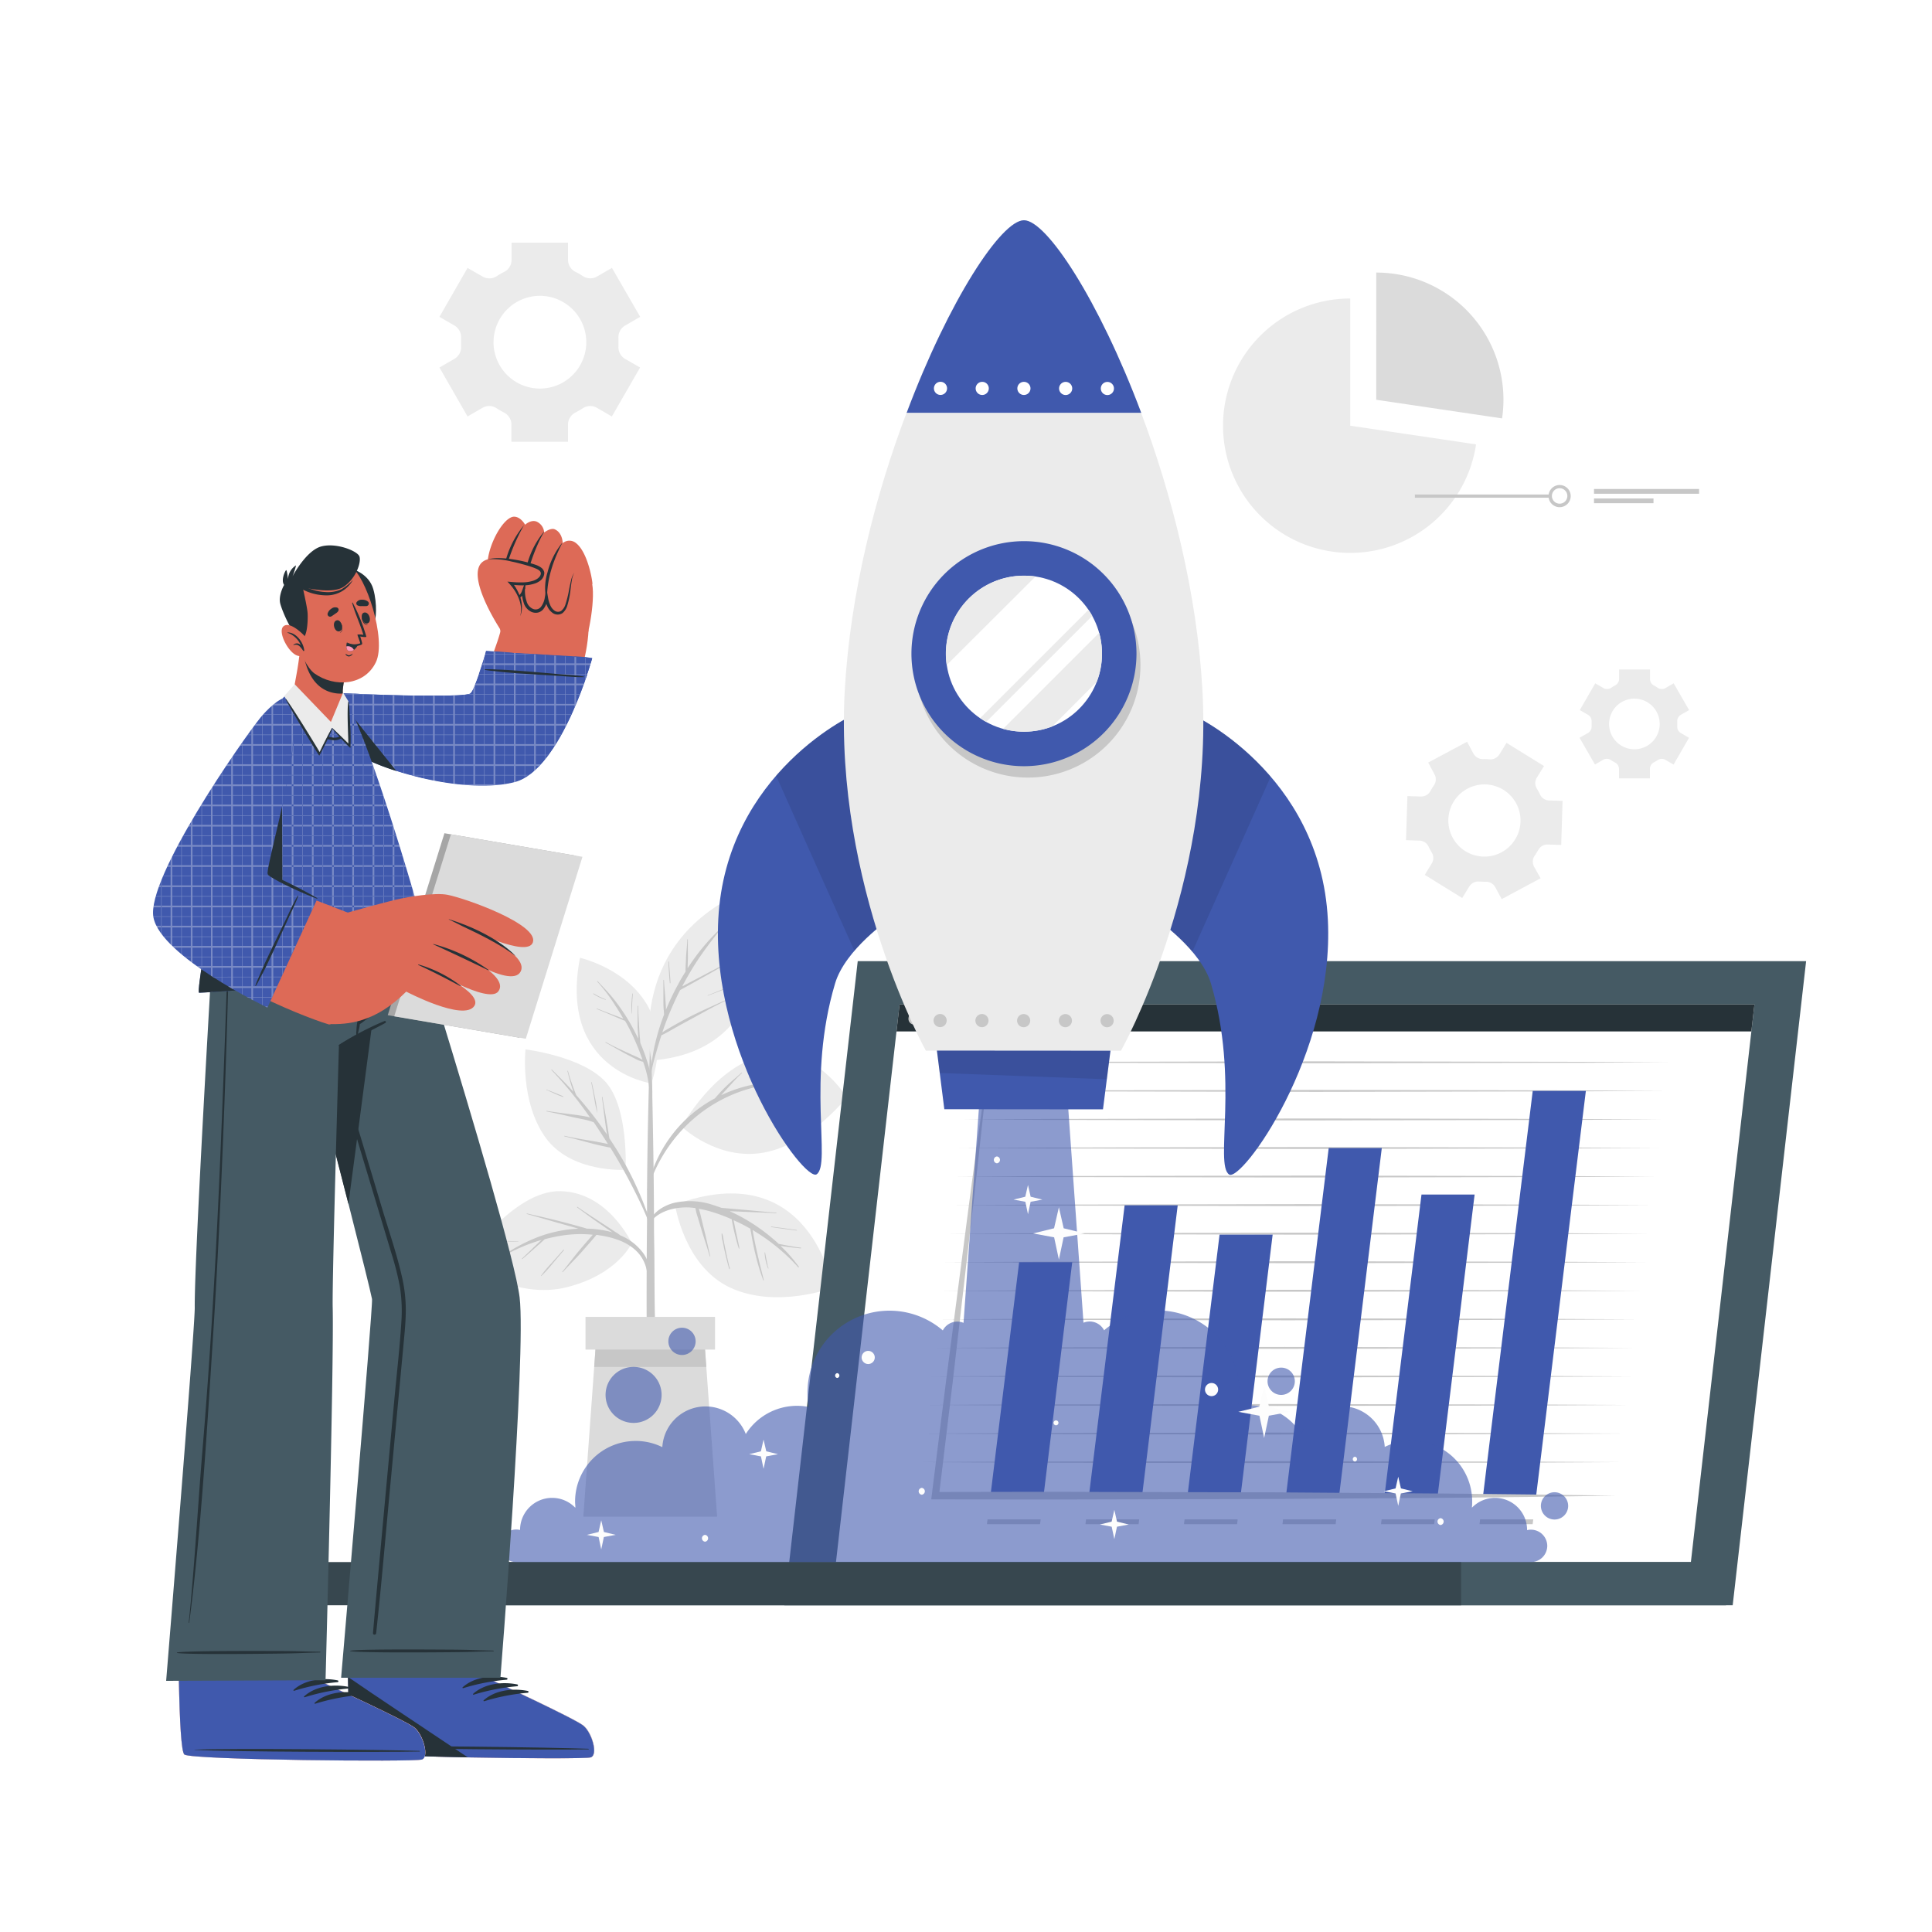 <svg class="animated" id="freepik_stories-startup-life" xmlns="http://www.w3.org/2000/svg" viewBox="0 0 500 500" version="1.1" xmlns:xlink="http://www.w3.org/1999/xlink" xmlns:svgjs="http://svgjs.com/svgjs"><style>svg#freepik_stories-startup-life:not(.animated) .animable {opacity: 0;}svg#freepik_stories-startup-life.animated #freepik--Rocket--inject-75 {animation: 1s 1 forwards ease-in fadeIn,1.5s Infinite  linear floating;animation-delay: 0s,1s;}            @keyframes fadeIn {                0% {                    opacity: 0;                }                100% {                    opacity: 1;                }            }                    @keyframes floating {                0% {                    opacity: 1;                    transform: translateY(0px);                }                50% {                    transform: translateY(-10px);                }                100% {                    opacity: 1;                    transform: translateY(0px);                }            }        .animator-hidden { display: none; }</style><g id="freepik--background-complete--inject-75" class="animable" style="transform-origin: 276.725px 227.655px;"><path d="M368.73,226.41l9.69,6,1.84-3a2.71,2.71,0,0,1,2.56-1.26c.56,0,1.13.06,1.7.05a2.69,2.69,0,0,1,2.46,1.42l1.66,3.07,10.06-5.39L397,224.27a2.7,2.7,0,0,1,.19-2.83c.32-.47.62-1,.9-1.45a2.69,2.69,0,0,1,2.46-1.43l3.49.11.35-11.41-3.5-.1a2.71,2.71,0,0,1-2.36-1.59c-.12-.26-.25-.51-.38-.75s-.27-.5-.42-.73a2.71,2.71,0,0,1,0-2.84l1.86-3-9.7-6-1.85,3a2.71,2.71,0,0,1-2.55,1.26,16.1,16.1,0,0,0-1.7-.06,2.71,2.71,0,0,1-2.46-1.41l-1.65-3.08-10.06,5.39,1.65,3.08a2.72,2.72,0,0,1-.18,2.83,14.45,14.45,0,0,0-.89,1.45,2.73,2.73,0,0,1-2.46,1.43l-3.5-.11-.36,11.41,3.5.11a2.69,2.69,0,0,1,2.35,1.58c.12.26.25.51.39.76s.27.49.41.73a2.73,2.73,0,0,1,0,2.85Zm7.2-9.66a9.34,9.34,0,1,1,12.65,3.83A9.34,9.34,0,0,1,375.93,216.75Z" style="fill: rgb(235, 235, 235); transform-origin: 384.135px 212.325px;" id="eldkuyhaob3o" class="animable"></path><path d="M408.78,190.93l4,6.93,2.12-1.23a1.9,1.9,0,0,1,2,.07,10.62,10.62,0,0,0,1,.6A1.9,1.9,0,0,1,419,199v2.44h8V199a1.89,1.89,0,0,1,1-1.69,9.69,9.69,0,0,0,1-.6,1.9,1.9,0,0,1,2-.07l2.12,1.23,4-6.93L435,189.71a1.89,1.89,0,0,1-.93-1.77c0-.19,0-.39,0-.59s0-.39,0-.58A1.89,1.89,0,0,1,435,185l2.14-1.23-4-6.93-2.12,1.23a1.92,1.92,0,0,1-2-.07,9.55,9.55,0,0,0-1-.6,1.89,1.89,0,0,1-1-1.69v-2.44h-8v2.44a1.91,1.91,0,0,1-1.05,1.69,9.55,9.55,0,0,0-1,.6,1.92,1.92,0,0,1-2,.07l-2.12-1.23-4,6.93,2.13,1.22a1.93,1.93,0,0,1,.93,1.76c0,.2,0,.4,0,.59s0,.4,0,.59a1.92,1.92,0,0,1-.94,1.77Zm7.65-3.58a6.55,6.55,0,1,1,6.54,6.56A6.54,6.54,0,0,1,416.43,187.35Z" style="fill: rgb(235, 235, 235); transform-origin: 422.96px 187.355px;" id="elbn5xgttxjsi" class="animable"></path><path d="M113.73,95.11,121,107.78l3.88-2.24a3.48,3.48,0,0,1,3.65.12,19.79,19.79,0,0,0,1.89,1.1,3.48,3.48,0,0,1,1.93,3.09v4.48H147v-4.48a3.48,3.48,0,0,1,1.93-3.09,19.79,19.79,0,0,0,1.89-1.1,3.48,3.48,0,0,1,3.65-.12l3.88,2.24,7.31-12.67-3.9-2.24a3.48,3.48,0,0,1-1.7-3.23c0-.36,0-.72,0-1.08s0-.72,0-1.07a3.47,3.47,0,0,1,1.69-3.22L165.68,82l-7.31-12.67-3.89,2.25a3.5,3.5,0,0,1-3.65-.13,19.7,19.7,0,0,0-1.89-1.09A3.48,3.48,0,0,1,147,67.28V62.8H132.39v4.48a3.48,3.48,0,0,1-1.92,3.09,19.7,19.7,0,0,0-1.89,1.09,3.5,3.5,0,0,1-3.65.13L121,69.34,113.73,82l3.89,2.25a3.47,3.47,0,0,1,1.7,3.22q0,.54,0,1.08t0,1.08a3.48,3.48,0,0,1-1.7,3.23Zm14-6.55a12,12,0,1,1,12,12A12,12,0,0,1,127.72,88.56Z" style="fill: rgb(235, 235, 235); transform-origin: 139.705px 88.565px;" id="el8kr3iv5r9nj" class="animable"></path><path d="M382,115a32.92,32.92,0,1,1-32.56-37.75v32.92Z" style="fill: rgb(235, 235, 235); transform-origin: 349.258px 110.17px;" id="elcinrzibbty" class="animable"></path><path d="M389.09,103.46a31.89,31.89,0,0,1-.36,4.82l-32.56-4.82V70.54a32.9,32.9,0,0,1,32.92,32.92Z" style="fill: rgb(219, 219, 219); transform-origin: 372.63px 89.41px;" id="elvlpb47j98sg" class="animable"></path><rect x="366.17" y="127.98" width="35.01" height="0.83" style="fill: rgb(199, 199, 199); transform-origin: 383.675px 128.395px;" id="elq6a9kfveifm" class="animable"></rect><path d="M403.63,131.26a2.87,2.87,0,1,1,2.87-2.87A2.88,2.88,0,0,1,403.63,131.26Zm0-4.91a2,2,0,1,0,2,2A2,2,0,0,0,403.63,126.35Z" style="fill: rgb(199, 199, 199); transform-origin: 403.63px 128.39px;" id="eli35rsfohgai" class="animable"></path><rect x="412.53" y="126.55" width="27.19" height="1.23" style="fill: rgb(199, 199, 199); transform-origin: 426.125px 127.165px;" id="el09ix64lkf3r4" class="animable"></rect><rect x="412.53" y="129" width="15.39" height="1.23" style="fill: rgb(199, 199, 199); transform-origin: 420.225px 129.615px;" id="el75almuyumy" class="animable"></rect><path d="M168.59,280.39S144.46,277,150.1,247.88C150.1,247.88,177.07,253.93,168.59,280.39Z" style="fill: rgb(235, 235, 235); transform-origin: 159.743px 264.135px;" id="elshd1socxvz" class="animable"></path><path d="M167.37,274.31a45.44,45.44,0,0,0-1.64-4.34l-.06-.55c0-.4-.07-.81-.1-1.21-.07-.87-.12-1.74-.17-2.61-.11-1.74-.22-3.48-.25-5.22a.07.07,0,1,0-.14,0c0,1.75,0,3.49,0,5.23q.06,1.31.15,2.61c0,.2,0,.39,0,.58a51.4,51.4,0,0,0-4.84-8.27c-.83-1.16-1.7-2.28-2.64-3.35s-2-2.15-3-3.24c-.06-.07-.17,0-.1.11a43.81,43.81,0,0,1,4.65,6.18c.73,1.11,1.42,2.25,2.08,3.41l-.22-.09-.86-.35-2-.74L154.48,261c-.07,0-.13.11,0,.14,1.28.51,2.55,1.05,3.82,1.6l1.87.8c.31.14.63.26.94.39a3.07,3.07,0,0,0,.64.23c.49.87,1,1.75,1.42,2.64a65.4,65.4,0,0,1,2.95,7c.05.16.11.33.17.5a13.85,13.85,0,0,0-2-1l-2.5-1.14c-1.69-.77-3.37-1.56-5-2.48-.08,0-.16.09-.07.13,1.66.91,3.28,1.87,4.94,2.77.83.45,1.67.89,2.52,1.3a7.77,7.77,0,0,0,2.26.91,28.78,28.78,0,0,1,1.59,6.85c.26,3.29.23,6.61.31,9.91,0,.06.08.06.09,0,.24-3,.37-6,.39-9A26.22,26.22,0,0,0,167.37,274.31Z" style="fill: rgb(199, 199, 199); transform-origin: 161.612px 272.753px;" id="eljdrxuiulep" class="animable"></path><path d="M163.66,257.18a28.41,28.41,0,0,0-.24,5.13,0,0,0,1,0,.07,0c.1-1.7.11-3.4.31-5.1C163.81,257.12,163.67,257.08,163.66,257.18Z" style="fill: rgb(199, 199, 199); transform-origin: 163.597px 259.716px;" id="el3sdm7ukj3gb" class="animable"></path><path d="M156.76,258.64a18.6,18.6,0,0,1-3.1-1.53c-.08-.05-.16.08-.08.13a11.93,11.93,0,0,0,3.14,1.5C156.78,258.75,156.82,258.66,156.76,258.64Z" style="fill: rgb(199, 199, 199); transform-origin: 155.168px 257.92px;" id="el37zbfqrtslf" class="animable"></path><path d="M169.36,326.64c0-2.67-.07-5.33-.1-8,0-8.86-.12-17.71-.28-26.57q-.18-10.54-.49-21.09a.11.11,0,0,0-.06-.09l0-5.76c0-.05-.06-.07-.12-.07s-.11,0-.11.08c0,1.92,0,3.84,0,5.77a.09.09,0,0,0,0,.08c-.36,12.51-.67,25-.75,37.54,0,2.55,0,5.09,0,7.64q-.13,12.24-.1,24.48l0,3.89c0,7.47.08,14.93.08,22.4,0,.4.45.6.93.62s1.11-.19,1.11-.65c0-8.24.06-16.47.06-24.7C169.38,337,169.4,331.83,169.36,326.64Z" style="fill: rgb(199, 199, 199); transform-origin: 168.437px 316.311px;" id="el6sne9bej6ln" class="animable"></path><path d="M163.49,321.72s-6-13.16-18.41-13.45-24.86,18.45-24.86,18.45,13,9.89,26.62,6.38C160,329.71,163.49,321.72,163.49,321.72Z" style="fill: rgb(235, 235, 235); transform-origin: 141.855px 321.06px;" id="el19oit6rlx5yj" class="animable"></path><path d="M166,323.72a13.89,13.89,0,0,0-5.45-4,8.42,8.42,0,0,0-1.17-.81c-.46-.3-.92-.6-1.37-.91l-2.84-1.85c-1.92-1.27-3.86-2.5-5.74-3.82-.07,0-.15.07-.09.12,1.84,1.35,3.65,2.73,5.52,4,1,.67,1.92,1.34,2.9,2l.71.49c-.34-.11-.69-.2-1-.28a26.6,26.6,0,0,0-5.63-.69c-.88-.3-1.8-.52-2.69-.78-1.42-.4-2.85-.77-4.28-1.14-2.82-.72-5.66-1.36-8.5-2-.09,0-.12.11,0,.14,2.78.76,5.54,1.58,8.31,2.36l4,1.13,1,.3a33.86,33.86,0,0,0-10.7,2.26,44.8,44.8,0,0,0-9.4,5.11c-.08.05,0,.18.07.13a43.48,43.48,0,0,1,10.49-4.58l-.36.33-1.56,1.48c-1,1-2.09,2-3.11,3-.07.07,0,.16.11.1,1.07-.92,2.12-1.85,3.18-2.79l1.56-1.38.79-.72.25-.22a42.63,42.63,0,0,1,5.31-1.06,31.21,31.21,0,0,1,7.1-.09c-.13.16-.26.32-.39.46L152,321.17c-.74.85-1.46,1.71-2.18,2.57-1.48,1.75-2.82,3.61-4.28,5.37a.07.07,0,0,0,.11.1c1.55-1.72,3.22-3.34,4.76-5.07l2.3-2.61c.36-.41.71-.83,1.06-1.24.2-.23.4-.45.57-.69.23,0,.46,0,.68.08,3.21.49,6.55,1.41,9.08,3.54a9.45,9.45,0,0,1,3.38,8.29c0,.27.4.33.47.07A8.94,8.94,0,0,0,166,323.72Z" style="fill: rgb(199, 199, 199); transform-origin: 148.863px 322.038px;" id="el9imvc37mds5" class="animable"></path><path d="M145.81,323.43l-3,3.38a35.74,35.74,0,0,0-2.8,3.35s0,.09.08.06a33.27,33.27,0,0,0,3-3.3l2.86-3.39A.07.07,0,0,0,145.81,323.43Z" style="fill: rgb(199, 199, 199); transform-origin: 142.988px 326.81px;" id="elz83sypnaoqa" class="animable"></path><path d="M134.19,321.24c-1.66-.07-3.33,0-5-.23a.07.07,0,1,0,0,.14,46.21,46.21,0,0,0,5,.15A0,0,0,1,0,134.19,321.24Z" style="fill: rgb(199, 199, 199); transform-origin: 131.655px 321.162px;" id="el3wpe76tzivf" class="animable"></path><path d="M161.9,302.75s-14.19.9-20.79-8.45S136,271.58,136,271.58s14.9,1.81,20.82,8.53S161.9,302.75,161.9,302.75Z" style="fill: rgb(235, 235, 235); transform-origin: 148.898px 287.177px;" id="el0bsktfdty0cq" class="animable"></path><path d="M168.55,316.74c-.49-1.52-1.1-3-1.67-4.5s-1.14-2.85-1.76-4.25a86.39,86.39,0,0,0-4.26-8.36c-1-1.73-2.07-3.4-3.17-5.05,0-.25-.08-.5-.12-.76-.06-.43-.12-.87-.19-1.31-.14-.9-.3-1.8-.45-2.69-.33-2-.73-3.91-1-5.87,0-.09-.16-.09-.15,0,.29,1.94.48,3.89.75,5.82.13,1,.26,1.91.4,2.86.06.34.11.69.17,1a101.08,101.08,0,0,0-7-9.1c-.34-.4-.69-.78-1-1.16,0-.11-.09-.22-.13-.33l-.31-.81c-.21-.56-.41-1.13-.61-1.69-.4-1.11-.76-2.23-1.06-3.37,0-.1-.16-.05-.14,0,.29,1.16.59,2.32.93,3.47.16.56.35,1.11.54,1.65l.1.28c-1.81-2-3.7-3.88-5.61-5.77a.07.07,0,0,0-.1.11,103.2,103.2,0,0,1,10,12.31,8,8,0,0,0-1-.26c-1.09-.21-2.2-.37-3.3-.51-2.31-.29-4.62-.59-6.92-.95-.09,0-.13.13,0,.14,2.2.44,4.37.93,6.56,1.43,1,.24,2.06.44,3.1.65a19.62,19.62,0,0,1,2.49.71c.23.32.47.65.69,1,1,1.51,2,3.06,3,4.62l-1.45-.29c-1.09-.21-2.19-.41-3.29-.59-2.17-.35-4.33-.73-6.47-1.22-.09,0-.13.13,0,.15,2.17.51,4.32,1.1,6.47,1.67,1,.28,2.09.53,3.14.77l1.58.34a5.37,5.37,0,0,0,.64.11q3.1,5,5.81,10.31c.79,1.54,1.56,3.1,2.29,4.67s1.41,3.25,2.11,4.89C168.15,317.23,168.67,317.1,168.55,316.74Z" style="fill: rgb(199, 199, 199); transform-origin: 154.987px 296.931px;" id="el14cv7r2v0xc" class="animable"></path><path d="M154,284.14c-.27-1.35-.55-2.7-.85-4.05,0-.09-.16,0-.14,0,.27,1.33.52,2.66.76,4a38.25,38.25,0,0,0,.81,4s0,0,0,0A28,28,0,0,0,154,284.14Z" style="fill: rgb(199, 199, 199); transform-origin: 153.794px 284.07px;" id="el0jxlqput3qdl" class="animable"></path><path d="M145.76,283.74c-.66-.32-1.36-.59-2-.85l-1.08-.43-.54-.22a2,2,0,0,1-.6-.26c-.11-.08-.18.11-.07.13a2.24,2.24,0,0,1,.6.25l.54.24,1,.46a22.16,22.16,0,0,0,2.09.83A.08.08,0,0,0,145.76,283.74Z" style="fill: rgb(199, 199, 199); transform-origin: 143.613px 282.928px;" id="el7djnldpa8hu" class="animable"></path><path d="M176.42,291.59s8.59-16,21.65-18.52S219.12,284,219.12,284s-9.52,12.17-21.51,14.3S176.42,291.59,176.42,291.59Z" style="fill: rgb(235, 235, 235); transform-origin: 197.77px 285.693px;" id="elfiw8tnxbtri" class="animable"></path><path d="M206.82,280.26a35.15,35.15,0,0,0-10.24.12c.19-.11.39-.22.58-.31l2.9-1.5c2-1,4-2.15,6.13-3a.08.08,0,1,0-.06-.14c-2,1-4.16,1.75-6.21,2.7-1,.47-2,1-3,1.49-.65.34-1.36.66-2,1.07a36.05,36.05,0,0,0-8.31,2.76l1.64-1.78c1.21-1.33,2.41-2.73,3.75-3.95.07-.06,0-.16-.11-.1-1.36,1.24-2.81,2.39-4.13,3.68-.65.63-1.26,1.28-1.86,1.95-.3.33-.6.67-.88,1a34.47,34.47,0,0,0-17.52,23.65c0,.09.12.14.14,0a39.45,39.45,0,0,1,9.61-16.24,37.74,37.74,0,0,1,17.5-10.13,38.62,38.62,0,0,1,12.07-1.1A.13.13,0,0,0,206.82,280.26Z" style="fill: rgb(199, 199, 199); transform-origin: 187.176px 291.699px;" id="elrxv7858syo" class="animable"></path><path d="M199.23,274.54a34.52,34.52,0,0,0-2.9,1.91,19,19,0,0,0-2.52,2.31c-.06.07,0,.17.12.1.86-.75,1.73-1.5,2.63-2.22a29.43,29.43,0,0,1,2.75-2A.07.07,0,1,0,199.23,274.54Z" style="fill: rgb(199, 199, 199); transform-origin: 196.574px 276.693px;" id="elo83zzr3v1ko" class="animable"></path><path d="M206.4,277.25c-.48.21-1,.38-1.46.58l-1.45.6c-.11.05-.06.22,0,.17L205,278l1.45-.62C206.53,277.36,206.49,277.22,206.4,277.25Z" style="fill: rgb(199, 199, 199); transform-origin: 204.959px 277.927px;" id="elmxnunh5wg2" class="animable"></path><path d="M174.7,311.77S177,327.68,189,333.25s26.55,0,26.55,0S209.77,298.83,174.7,311.77Z" style="fill: rgb(235, 235, 235); transform-origin: 195.125px 322.293px;" id="els2ch7j56age" class="animable"></path><path d="M207.27,322.9c-1.11-.13-2.2-.31-3.3-.51l-1.6-.31-.84-.17c-.33-.3-.64-.6-1-.89a48.26,48.26,0,0,0-7.32-5.31,42.06,42.06,0,0,0-4.38-2.25h.22l3.94.17c2.63.12,5.25.18,7.87.35.1,0,.09-.14,0-.15-2.63-.18-5.25-.46-7.88-.69l-3.83-.34-2-.17-.5-.06c-.69-.25-1.37-.49-2.07-.71a18.78,18.78,0,0,0-10.13-.56c-3,.77-6,2.75-6.79,5.92a.1.1,0,0,0,.19.07c1.12-2.65,4.06-4,6.72-4.53a16.11,16.11,0,0,1,5.41-.11,13.72,13.72,0,0,0,.61,2.41l1,3.35c.68,2.24,1.43,4.45,2.09,6.69,0,.09.17.05.14,0-.55-2.24-1-4.49-1.56-6.73-.26-1.09-.54-2.19-.81-3.29a18.58,18.58,0,0,0-.61-2.26,31.29,31.29,0,0,1,3.11.73,44.6,44.6,0,0,1,5.42,2c.18,1.13.43,2.26.69,3.38.33,1.4.69,2.79,1.14,4.16,0,.09.15.05.13,0a2,2,0,0,1,0-.26h0c-.26-1.3-.55-2.6-.83-3.9-.22-1-.42-2.1-.65-3.14a44.56,44.56,0,0,1,4.36,2.21c0,.32.11.65.16.95.08.54.18,1.09.28,1.63.23,1.23.47,2.45.77,3.66a57.24,57.24,0,0,0,2.05,6.92s0,.06,0,.09l.06.08c.05.06.14,0,.12-.07-.55-2.36-1.18-4.7-1.7-7.06-.26-1.18-.52-2.37-.76-3.55l-.33-1.78c0-.17-.06-.35-.09-.54a49.67,49.67,0,0,1,4.66,3.11,50.6,50.6,0,0,1,7.13,6.51c.09.1.26,0,.18-.14-.92-1.2-1.82-2.37-2.85-3.48-.61-.64-1.23-1.27-1.87-1.88l.2,0,1.69.25c1.1.15,2.21.26,3.32.38C207.32,323.05,207.36,322.91,207.27,322.9Z" style="fill: rgb(199, 199, 199); transform-origin: 187.487px 321.104px;" id="el4fx6uwtb1y3" class="animable"></path><path d="M198.86,328.29h0c0-.13,0-.27-.07-.41s-.12-.34-.14-.52h0c-.24-1.06-.45-2.13-.64-3.2a.07.07,0,0,0-.13,0,12.87,12.87,0,0,0,.91,4.15s.09,0,.08,0Z" style="fill: rgb(199, 199, 199); transform-origin: 198.375px 326.213px;" id="el2eqicbghkz2" class="animable"></path><path d="M188.85,328c0-.05,0-.07-.07-.07-.34-1.41-.66-2.82-.95-4.24-.16-.74-.31-1.49-.46-2.23-.07-.41-.15-.81-.22-1.21a3.38,3.38,0,0,0-.26-1,.07.07,0,0,0-.13,0,7.14,7.14,0,0,0,.3,2.14c.15.78.3,1.55.47,2.32.35,1.57.74,3.14,1.18,4.68,0,.09.17.07.16,0S188.85,328.15,188.85,328Z" style="fill: rgb(199, 199, 199); transform-origin: 187.815px 323.828px;" id="elcr9aryey97s" class="animable"></path><path d="M206.18,318.32c-2.19-.3-4.37-.62-6.56-.88-.09,0-.13.13,0,.14,2.18.32,4.37.59,6.56.88C206.23,318.47,206.27,318.33,206.18,318.32Z" style="fill: rgb(199, 199, 199); transform-origin: 202.885px 317.95px;" id="elehkr8kl6w7" class="animable"></path><path d="M168.58,274.46s-7.32-32.11,27.18-45.11C195.76,229.35,205.32,271.62,168.58,274.46Z" style="fill: rgb(235, 235, 235); transform-origin: 182.405px 251.905px;" id="elmjmwwygkoxf" class="animable"></path><path d="M176,256.25l.37-.23,2-1.09,4-2.24c2.63-1.47,5.23-3,7.88-4.44.09-.05,0-.17-.07-.13-2.66,1.45-5.36,2.8-8,4.21l-4,2.09-1.62.86c1.15-2.19,2.38-4.33,3.73-6.39,1.81-2.75,3.78-5.37,5.84-7.93a.12.12,0,0,0-.17-.17,55.2,55.2,0,0,0-8,9.78c0-.11,0-.22,0-.33,0-.8.06-1.6.07-2.4,0-1.56-.05-3.13,0-4.7,0-.1-.14-.09-.15,0-.06,1.55-.25,3.08-.34,4.63,0,.77-.07,1.54-.1,2.31,0,.41-.05.89,0,1.34-.71,1.13-1.4,2.28-2,3.44a61.94,61.94,0,0,0-3.09,6.47c0-.8-.08-1.6-.13-2.4-.1-1.76-.31-3.51-.39-5.27a.07.07,0,1,0-.14,0c0,1.76,0,3.52,0,5.28,0,.87,0,1.75.11,2.63l.06,1a57.92,57.92,0,0,0-2.61,8.83,95.68,95.68,0,0,0-1.28,9.7s0,0,0,0a53.34,53.34,0,0,1,1.83-8.64c.43-1.52.88-3,1.37-4.52,1.43-.68,2.81-1.52,4.19-2.29s2.89-1.58,4.34-2.37c2.87-1.58,5.75-3.19,8.72-4.58.08,0,0-.17-.08-.13-3,1.37-6,2.66-9,4.15-1.47.73-2.92,1.52-4.35,2.33-1.2.68-2.43,1.35-3.58,2.13.34-1,.68-2,1.07-3A85.14,85.14,0,0,1,176,256.25Z" style="fill: rgb(199, 199, 199); transform-origin: 179.129px 260.927px;" id="elh9fgpjb9d3" class="animable"></path><path d="M173.12,248.91c0-.1-.16-.1-.15,0,.12,1.83.18,3.66.38,5.49,0,.1.16.1.16,0C173.45,252.56,173.25,250.74,173.12,248.91Z" style="fill: rgb(199, 199, 199); transform-origin: 173.24px 251.655px;" id="elscmihpl7ajs" class="animable"></path><path d="M189.66,255c-2.16.87-4.34,1.69-6.49,2.59-.06,0,0,.13,0,.1,2.18-.81,4.33-1.7,6.5-2.55C189.79,255.15,189.75,255,189.66,255Z" style="fill: rgb(199, 199, 199); transform-origin: 186.444px 256.347px;" id="elvxipy5mf908" class="animable"></path><path d="M192.94,240.23a55.72,55.72,0,0,0-6.14,3.29c-.1.06,0,.21.1.15,2-1.17,4-2.29,6.12-3.32C193.1,240.31,193,240.19,192.94,240.23Z" style="fill: rgb(199, 199, 199); transform-origin: 189.904px 241.953px;" id="el4aynycwo0rg" class="animable"></path><polygon points="185.59 392.51 150.97 392.51 154.49 343.91 182.08 343.91 185.59 392.51" style="fill: rgb(219, 219, 219); transform-origin: 168.28px 368.21px;" id="elapn8g440rp" class="animable"></polygon><polygon points="153.78 353.76 182.79 353.76 182.07 343.91 154.49 343.91 153.78 353.76" style="fill: rgb(199, 199, 199); transform-origin: 168.285px 348.835px;" id="eldjhkexmu339" class="animable"></polygon><g id="elaa9bwb4ldi"><rect x="151.53" y="340.81" width="33.52" height="8.46" style="fill: rgb(219, 219, 219); transform-origin: 168.29px 345.04px; transform: rotate(180deg);" class="animable" id="elpipoizmlysr"></rect></g></g><g id="freepik--Shadow--inject-75" class="animable animator-hidden" style="transform-origin: 247.53px 433.8px;"><ellipse cx="260.42" cy="416.72" rx="208.62" ry="13.87" style="fill: rgb(235, 235, 235); transform-origin: 260.42px 416.72px;" id="ela2g0vsdca6m" class="animable"></ellipse><ellipse cx="116.08" cy="452.84" rx="90.06" ry="11.91" style="fill: rgb(235, 235, 235); transform-origin: 116.08px 452.84px;" id="el7c3wwfnkbx3" class="animable"></ellipse></g><g id="freepik--Floor--inject-75" class="animable animator-hidden" style="transform-origin: 250px 392.48px;"><polygon points="29.71 392.48 84.78 392.24 139.85 392.15 250 391.98 360.15 392.15 415.22 392.23 470.29 392.48 415.22 392.72 360.15 392.81 250 392.98 139.85 392.81 84.78 392.72 29.71 392.48" style="fill: rgb(38, 50, 56); transform-origin: 250px 392.48px;" id="elh9z2rjcgco" class="animable"></polygon></g><g id="freepik--Device--inject-75" class="animable" style="transform-origin: 264.9px 332.095px;"><polygon points="202.98 415.44 448.42 415.44 467.42 248.75 221.98 248.75 202.98 415.44" style="fill: rgb(69, 90, 100); transform-origin: 335.2px 332.095px;" id="elsq3d9ksil7a" class="animable"></polygon><polygon points="216.35 404.26 437.6 404.26 454.05 259.93 232.81 259.93 216.35 404.26" style="fill: rgb(255, 255, 255); transform-origin: 335.2px 332.095px;" id="el7ou3rcdpvw9" class="animable"></polygon><g id="elddjx12j1g8q"><rect x="130.95" y="404.26" width="315.75" height="11.18" style="fill: rgb(69, 90, 100); transform-origin: 288.825px 409.85px; transform: rotate(180deg);" class="animable" id="elcov6b1ai9fl"></rect></g><g id="el80y813ca4uu"><rect x="62.38" y="404.26" width="315.75" height="11.18" style="fill: rgb(55, 71, 79); transform-origin: 220.255px 409.85px; transform: rotate(180deg);" class="animable" id="eldejqw4md756"></rect></g><polygon points="250.93 274.93 273.59 274.8 296.24 274.76 341.55 274.68 386.86 274.76 409.52 274.8 432.17 274.93 409.52 275.05 386.86 275.09 341.55 275.18 296.24 275.09 273.59 275.05 250.93 274.93" style="fill: rgb(199, 199, 199); transform-origin: 341.55px 274.93px;" id="el9eb659ylxnc" class="animable"></polygon><polygon points="250.03 282.32 272.68 282.19 295.34 282.15 340.65 282.07 385.96 282.15 408.61 282.19 431.27 282.32 408.61 282.44 385.96 282.48 340.65 282.57 295.34 282.48 272.68 282.44 250.03 282.32" style="fill: rgb(199, 199, 199); transform-origin: 340.65px 282.32px;" id="elzrlkfa6jnfo" class="animable"></polygon><polygon points="249.12 289.71 271.77 289.58 294.43 289.54 339.74 289.46 385.05 289.54 407.7 289.58 430.36 289.71 407.7 289.83 385.05 289.87 339.74 289.96 294.43 289.87 271.77 289.83 249.12 289.71" style="fill: rgb(199, 199, 199); transform-origin: 339.74px 289.71px;" id="eldttd1mptovf" class="animable"></polygon><polygon points="248.21 297.1 270.87 296.98 293.52 296.93 338.83 296.85 384.14 296.93 406.8 296.98 429.45 297.1 406.8 297.22 384.14 297.26 338.83 297.35 293.52 297.26 270.87 297.22 248.21 297.1" style="fill: rgb(199, 199, 199); transform-origin: 338.83px 297.1px;" id="elq6z0llenxwr" class="animable"></polygon><polygon points="247.3 304.49 269.96 304.37 292.61 304.32 337.92 304.24 383.23 304.32 405.89 304.37 428.54 304.49 405.89 304.61 383.23 304.65 337.92 304.74 292.61 304.65 269.96 304.61 247.3 304.49" style="fill: rgb(199, 199, 199); transform-origin: 337.92px 304.49px;" id="eligxzn09a0t" class="animable"></polygon><polygon points="246.4 311.88 269.05 311.76 291.71 311.71 337.02 311.63 382.33 311.71 404.98 311.76 427.64 311.88 404.98 312 382.33 312.05 337.02 312.13 291.71 312.04 269.05 312 246.4 311.88" style="fill: rgb(199, 199, 199); transform-origin: 337.02px 311.88px;" id="el23hj6o2x8lx" class="animable"></polygon><polygon points="245.49 319.27 268.14 319.15 290.8 319.1 336.11 319.02 381.42 319.1 404.07 319.15 426.73 319.27 404.07 319.39 381.42 319.44 336.11 319.52 290.8 319.44 268.14 319.39 245.49 319.27" style="fill: rgb(199, 199, 199); transform-origin: 336.11px 319.27px;" id="elwbgjxz6rmbp" class="animable"></polygon><polygon points="244.58 326.66 267.24 326.54 289.89 326.49 335.2 326.41 380.51 326.49 403.17 326.54 425.82 326.66 403.17 326.78 380.51 326.83 335.2 326.91 289.89 326.82 267.24 326.78 244.58 326.66" style="fill: rgb(199, 199, 199); transform-origin: 335.2px 326.66px;" id="eluu5fkrqgn1" class="animable"></polygon><polygon points="243.68 334.05 266.33 333.93 288.99 333.88 334.3 333.8 379.6 333.88 402.26 333.93 424.91 334.05 402.26 334.17 379.6 334.22 334.3 334.3 288.99 334.22 266.33 334.17 243.68 334.05" style="fill: rgb(199, 199, 199); transform-origin: 334.295px 334.05px;" id="elfeubak0sj5f" class="animable"></polygon><polygon points="242.77 341.44 265.42 341.32 288.08 341.27 333.39 341.19 378.7 341.27 401.35 341.32 424.01 341.44 401.35 341.56 378.7 341.61 333.39 341.69 288.08 341.61 265.42 341.56 242.77 341.44" style="fill: rgb(199, 199, 199); transform-origin: 333.39px 341.44px;" id="elsk0brnqihna" class="animable"></polygon><polygon points="241.86 348.83 264.51 348.71 287.17 348.67 332.48 348.58 377.79 348.67 400.44 348.71 423.1 348.83 400.44 348.95 377.79 349 332.48 349.08 287.17 349 264.51 348.95 241.86 348.83" style="fill: rgb(199, 199, 199); transform-origin: 332.48px 348.83px;" id="elgs0m2m9hy6" class="animable"></polygon><polygon points="240.95 356.22 263.61 356.1 286.26 356.06 331.57 355.97 376.88 356.06 399.54 356.1 422.19 356.22 399.54 356.34 376.88 356.39 331.57 356.47 286.26 356.39 263.61 356.34 240.95 356.22" style="fill: rgb(199, 199, 199); transform-origin: 331.57px 356.22px;" id="elcbyfxfbgk0u" class="animable"></polygon><polygon points="240.04 363.61 262.7 363.49 285.36 363.45 330.67 363.36 375.98 363.45 398.63 363.49 421.29 363.61 398.63 363.74 375.98 363.78 330.67 363.86 285.36 363.78 262.7 363.73 240.04 363.61" style="fill: rgb(199, 199, 199); transform-origin: 330.665px 363.61px;" id="elqg2ezi1ipke" class="animable"></polygon><polygon points="239.14 371 261.79 370.88 284.45 370.84 329.76 370.75 375.07 370.84 397.72 370.88 420.38 371 397.72 371.13 375.07 371.17 329.76 371.25 284.45 371.17 261.79 371.13 239.14 371" style="fill: rgb(199, 199, 199); transform-origin: 329.76px 371px;" id="el0rurauvo4ju9" class="animable"></polygon><polygon points="238.23 378.39 260.88 378.27 283.54 378.23 328.85 378.14 374.16 378.23 396.81 378.27 419.47 378.39 396.81 378.52 374.16 378.56 328.85 378.64 283.54 378.56 260.88 378.51 238.23 378.39" style="fill: rgb(199, 199, 199); transform-origin: 328.85px 378.39px;" id="elc0ei8o3zgmf" class="animable"></polygon><polygon points="277.49 326.66 263.75 326.66 256.34 387.01 270.08 387.01 277.49 326.66" style="fill: #4059AD; transform-origin: 266.915px 356.835px;" id="el6mq3nfpwz5p" class="animable"></polygon><polygon points="304.79 311.94 291.05 311.94 281.83 387.01 295.58 387.01 304.79 311.94" style="fill: #4059AD; transform-origin: 293.31px 349.475px;" id="elngb3ymrcm2p" class="animable"></polygon><polygon points="329.36 319.52 315.62 319.52 307.33 387.01 321.07 387.01 329.36 319.52" style="fill: #4059AD; transform-origin: 318.345px 353.265px;" id="elvyizqtye7xf" class="animable"></polygon><polygon points="357.61 297.1 343.87 297.1 332.83 387.01 346.57 387.01 357.61 297.1" style="fill: #4059AD; transform-origin: 345.22px 342.055px;" id="elgeiltafbgg7" class="animable"></polygon><polygon points="381.63 309.15 367.88 309.15 358.32 387.01 372.07 387.01 381.63 309.15" style="fill: #4059AD; transform-origin: 369.975px 348.08px;" id="elnuierc08av" class="animable"></polygon><polygon points="410.42 282.32 396.67 282.32 383.82 387.01 397.56 387.01 410.42 282.32" style="fill: #4059AD; transform-origin: 397.12px 334.665px;" id="elajyyj5cooam" class="animable"></polygon><path d="M256.49,269.74l-3.2,29.37c-1.06,9.79-2.23,19.56-3.35,29.34l-3.4,29.35L243,387.12l-.92-1c14.69,0,29.39-.1,44.08,0l44.08.1,44.08.31,22,.24,22,.31-22,.31-22,.24-44.08.3-44.08.11c-14.69.07-29.39,0-44.08,0H241l.13-1,3.67-29.31,3.8-29.3c1.28-9.76,2.51-19.53,3.85-29.28Z" style="fill: rgb(199, 199, 199); transform-origin: 329.66px 328.906px;" id="elq4bika9i1c" class="animable"></path><polygon points="269.17 394.45 255.42 394.45 255.58 393.21 269.32 393.21 269.17 394.45" style="fill: rgb(199, 199, 199); transform-origin: 262.37px 393.83px;" id="ellr2vxjqokk" class="animable"></polygon><polygon points="294.66 394.45 280.92 394.45 281.07 393.21 294.82 393.21 294.66 394.45" style="fill: rgb(199, 199, 199); transform-origin: 287.87px 393.83px;" id="el3ly2zqlhknp" class="animable"></polygon><polygon points="320.16 394.45 306.42 394.45 306.57 393.21 320.31 393.21 320.16 394.45" style="fill: rgb(199, 199, 199); transform-origin: 313.365px 393.83px;" id="elsy7evt5mhrg" class="animable"></polygon><polygon points="345.66 394.45 331.91 394.45 332.06 393.21 345.81 393.21 345.66 394.45" style="fill: rgb(199, 199, 199); transform-origin: 338.86px 393.83px;" id="el6cq3q8i29v3" class="animable"></polygon><polygon points="371.15 394.45 357.41 394.45 357.56 393.21 371.31 393.21 371.15 394.45" style="fill: rgb(199, 199, 199); transform-origin: 364.36px 393.83px;" id="elwpuviisc2wq" class="animable"></polygon><polygon points="396.65 394.45 382.9 394.45 383.06 393.21 396.8 393.21 396.65 394.45" style="fill: rgb(199, 199, 199); transform-origin: 389.85px 393.83px;" id="ellx47y5oxgu" class="animable"></polygon><polygon points="232.01 266.93 232.81 259.93 454.05 259.93 453.25 266.93 232.01 266.93" style="fill: rgb(38, 50, 56); transform-origin: 343.03px 263.43px;" id="elgl73cf9wyma" class="animable"></polygon><path d="M238.65,263.43a2,2,0,0,1-2,1.74,1.51,1.51,0,0,1-1.53-1.74,2,2,0,0,1,2-1.74A1.5,1.5,0,0,1,238.65,263.43Z" style="fill: rgb(199, 199, 199); transform-origin: 236.886px 263.43px;" id="elkivyjwvstwn" class="animable"></path><path d="M245.75,263.43a2,2,0,0,1-1.95,1.74,1.51,1.51,0,0,1-1.53-1.74,2,2,0,0,1,2-1.74A1.5,1.5,0,0,1,245.75,263.43Z" style="fill: rgb(255, 255, 255); transform-origin: 244.011px 263.43px;" id="elblgc5a1zeqt" class="animable"></path><path d="M252.86,263.43a2,2,0,0,1-2,1.74,1.5,1.5,0,0,1-1.52-1.74,2,2,0,0,1,2-1.74A1.51,1.51,0,0,1,252.86,263.43Z" style="fill: #4059AD; transform-origin: 251.099px 263.43px;" id="elamogoh3sp1o" class="animable"></path></g><g id="freepik--Rocket--inject-75" class="animable" style="transform-origin: 267.61px 230.63px;"><path d="M222.23,184.43c-.9,0-34.36,15.44-36.34,53.47-1.82,35,22.35,68.17,25.47,66,3.82-2.69-2.67-24.47,4.76-49.39,2.63-8.84,14.15-16.68,14.15-16.68Z" style="fill: #4059AD; transform-origin: 208.031px 244.215px;" id="el46hw6t8bb09" class="animable"></path><g id="elqw7i1fvcbwf"><path d="M230.28,237.8a52.81,52.81,0,0,0-9.16,8.25c-5-11.11-14.26-31.85-20.26-45.29,9.8-11.33,20.86-16.33,21.37-16.33Z" style="opacity: 0.1; transform-origin: 215.57px 215.24px;" class="animable" id="elu62mb4epll9"></path></g><path d="M307.39,184.49c.89,0,34.33,15.49,36.26,53.52,1.77,35-22.46,68.14-25.57,65.94-3.82-2.7,2.71-24.47-4.68-49.4-2.62-8.84-14.14-16.7-14.14-16.7Z" style="fill: #4059AD; transform-origin: 321.501px 244.272px;" id="elfkvvmduq01" class="animable"></path><g id="elnqp717x8x2"><path d="M328.86,201c-6.06,13.56-15.36,34.34-20.28,45.32a53.13,53.13,0,0,0-9.31-8.45l8.12-53.37C307.9,184.48,319.05,189.55,328.86,201Z" style="opacity: 0.1; transform-origin: 314.065px 215.41px;" class="animable" id="elon59zx3qj7j"></path></g><path d="M290.11,271.92l-50.49,0s-23.78-42.53-21-93.23c1.42-25.31,8-50.79,16-71.88C245.6,77.65,259.15,57,265,57s19.38,20.68,30.32,49.82c7.91,21.09,14.49,46.59,15.87,71.9C314,229.42,290.11,271.92,290.11,271.92Z" style="fill: rgb(235, 235, 235); transform-origin: 264.907px 164.46px;" id="eln32ma21yu3h" class="animable"></path><path d="M295.15,172.15A29.12,29.12,0,1,1,266.06,143,29.11,29.11,0,0,1,295.15,172.15Z" style="fill: rgb(199, 199, 199); transform-origin: 266.03px 172.12px;" id="elrbhtd3lsmk" class="animable"></path><path d="M294.12,169.19A29.12,29.12,0,1,1,265,140.05,29.11,29.11,0,0,1,294.12,169.19Z" style="fill: #4059AD; transform-origin: 265px 169.17px;" id="elbvxzs0d01ci" class="animable"></path><g id="elpnlrhfzos8c"><circle cx="265" cy="169.17" r="20.19" style="fill: rgb(255, 255, 255); transform-origin: 265px 169.17px; transform: rotate(-84.32deg);" class="animable" id="elp18qj4e7k2"></circle></g><path d="M285.2,169.16a20,20,0,0,1-1.37,7.32L272.33,188a20.25,20.25,0,0,1-12.72.62l24.85-24.85A20.06,20.06,0,0,1,285.2,169.16Z" style="fill: rgb(235, 235, 235); transform-origin: 272.405px 176.565px;" id="elfk5fhxhfjt6" class="animable"></path><path d="M268,149.19,245,172.13a20.62,20.62,0,0,1-.22-3A20.2,20.2,0,0,1,265,149,20.62,20.62,0,0,1,268,149.19Z" style="fill: rgb(235, 235, 235); transform-origin: 256.39px 160.565px;" id="elgetqd0ppnzl" class="animable"></path><path d="M282.68,159.39l-27.45,27.44a16.35,16.35,0,0,1-1.54-1l28-28C282.06,158.33,282.38,158.85,282.68,159.39Z" style="fill: rgb(235, 235, 235); transform-origin: 268.185px 172.33px;" id="el7odwmwvy1zt" class="animable"></path><path d="M295.34,106.82l-60.69,0C245.6,77.65,259.15,57,265,57S284.4,77.68,295.34,106.82Z" style="fill: #4059AD; transform-origin: 264.995px 81.91px;" id="eltgi3a56juki" class="animable"></path><path d="M245.1,100.51a1.7,1.7,0,1,1-1.7-1.7A1.7,1.7,0,0,1,245.1,100.51Z" style="fill: rgb(255, 255, 255); transform-origin: 243.4px 100.51px;" id="elulmxxyjze5l" class="animable"></path><path d="M255.9,100.52a1.7,1.7,0,1,1-1.7-1.7A1.7,1.7,0,0,1,255.9,100.52Z" style="fill: rgb(255, 255, 255); transform-origin: 254.2px 100.52px;" id="el89d9pm2tu5d" class="animable"></path><path d="M266.69,100.53A1.7,1.7,0,1,1,265,98.82,1.7,1.7,0,0,1,266.69,100.53Z" style="fill: rgb(255, 255, 255); transform-origin: 264.99px 100.52px;" id="elmihxzbjcjs" class="animable"></path><path d="M277.49,100.53a1.7,1.7,0,1,1-1.7-1.7A1.7,1.7,0,0,1,277.49,100.53Z" style="fill: rgb(255, 255, 255); transform-origin: 275.79px 100.53px;" id="el7vruiyx31hc" class="animable"></path><path d="M288.29,100.54a1.7,1.7,0,1,1-1.7-1.7A1.7,1.7,0,0,1,288.29,100.54Z" style="fill: rgb(255, 255, 255); transform-origin: 286.59px 100.54px;" id="el6qq6ceunvrh" class="animable"></path><path d="M245,264.12a1.7,1.7,0,1,1-1.7-1.7A1.7,1.7,0,0,1,245,264.12Z" style="fill: rgb(199, 199, 199); transform-origin: 243.3px 264.12px;" id="el5dr8uwwb0ur" class="animable"></path><path d="M255.83,264.13a1.7,1.7,0,1,1-1.7-1.7A1.7,1.7,0,0,1,255.83,264.13Z" style="fill: rgb(199, 199, 199); transform-origin: 254.13px 264.13px;" id="elp2ci4snmfej" class="animable"></path><path d="M266.62,264.14a1.7,1.7,0,1,1-1.69-1.7A1.69,1.69,0,0,1,266.62,264.14Z" style="fill: rgb(199, 199, 199); transform-origin: 264.92px 264.14px;" id="elxuxp15j3j1" class="animable"></path><path d="M277.42,264.14a1.7,1.7,0,1,1-1.7-1.7A1.7,1.7,0,0,1,277.42,264.14Z" style="fill: rgb(199, 199, 199); transform-origin: 275.72px 264.14px;" id="elwgczjyho7jt" class="animable"></path><path d="M288.22,264.15a1.7,1.7,0,1,1-1.7-1.7A1.7,1.7,0,0,1,288.22,264.15Z" style="fill: rgb(199, 199, 199); transform-origin: 286.52px 264.15px;" id="eld69ji7hdqvf" class="animable"></path><polygon points="285.45 287.1 244.39 287.06 242.47 271.89 287.39 271.92 285.45 287.1" style="fill: #4059AD; transform-origin: 264.93px 279.495px;" id="eld74san2me9l" class="animable"></polygon><g id="el25i2aqs8iax"><polygon points="287.39 271.93 286.44 279.31 243.21 277.69 242.48 271.89 287.39 271.93" style="opacity: 0.1; transform-origin: 264.935px 275.6px;" class="animable" id="elpnlldw5fb2"></polygon></g><g id="elmbo7b63tud"><path d="M171.22,361a7.25,7.25,0,1,1-7.25-7.25A7.25,7.25,0,0,1,171.22,361Z" style="fill: #4059AD; opacity: 0.6; transform-origin: 163.97px 361px;" class="animable" id="elyywb5w9dktd"></path></g><g id="ell5lwvd7pjta"><circle cx="176.5" cy="347.14" r="3.53" style="fill: #4059AD; opacity: 0.6; transform-origin: 176.5px 347.14px;" class="animable" id="elfu57ug0w8i"></circle></g><g id="elvaf5hlf7dir"><path d="M335.1,357.48a3.53,3.53,0,1,1-3.53-3.54A3.53,3.53,0,0,1,335.1,357.48Z" style="fill: #4059AD; opacity: 0.6; transform-origin: 331.57px 357.47px;" class="animable" id="ely9l3v4om1n"></path></g><g id="elg5ocwclmj3s"><path d="M405.84,389.72a3.53,3.53,0,1,1-3.53-3.53A3.54,3.54,0,0,1,405.84,389.72Z" style="fill: #4059AD; opacity: 0.6; transform-origin: 402.31px 389.72px;" class="animable" id="el4s7ygsc7y4"></path></g><g id="elxcxg2ztvbb9"><path d="M400.43,400.05a4.21,4.21,0,0,1-4.22,4.21H133.59a4.21,4.21,0,0,1,0-8.42,4.15,4.15,0,0,1,1,.12,8.3,8.3,0,0,1,14.24-5.81l.08,0c0-.51-.08-1-.08-1.55a15.68,15.68,0,0,1,15.68-15.68,15.49,15.49,0,0,1,6.9,1.6,11.19,11.19,0,0,1,21.6-3.4,15.69,15.69,0,0,1,16.28-7,20.09,20.09,0,0,1-.32-3.66A21.22,21.22,0,0,1,244,344.31a4.22,4.22,0,0,1,3.74-2.28,4.33,4.33,0,0,1,1.62.32L253.33,287h23.14l3.94,55.32A4.33,4.33,0,0,1,282,342a4.22,4.22,0,0,1,3.74,2.28,21.22,21.22,0,0,1,34.75,19.74,15.47,15.47,0,0,1,3-.29,15.65,15.65,0,0,1,13.28,7.33,11.19,11.19,0,0,1,21.6,3.4,15.49,15.49,0,0,1,6.9-1.6A15.68,15.68,0,0,1,381,388.57c0,.52,0,1-.08,1.55l.08,0A8.3,8.3,0,0,1,395.21,396a4.15,4.15,0,0,1,1-.12A4.22,4.22,0,0,1,400.43,400.05Z" style="fill: #4059AD; opacity: 0.6; transform-origin: 264.905px 345.63px;" class="animable" id="el293k3g4rhx5"></path></g><polygon points="333.84 365.38 328.38 366.39 327.16 372.15 325.94 366.39 320.48 365.38 325.91 364.05 327.16 358.61 328.4 364.05 333.84 365.38" style="fill: rgb(253, 253, 253); transform-origin: 327.16px 365.38px;" id="elaiuljinwxxo" class="animable"></polygon><polygon points="280.72 319.21 275.26 320.22 274.04 325.98 272.81 320.22 267.35 319.21 272.79 317.88 274.04 312.44 275.28 317.88 280.72 319.21" style="fill: rgb(253, 253, 253); transform-origin: 274.035px 319.21px;" id="elzqy51epb8fj" class="animable"></polygon><polygon points="201.35 376.34 198.29 376.91 197.61 380.13 196.93 376.91 193.88 376.34 196.92 375.6 197.61 372.56 198.31 375.6 201.35 376.34" style="fill: rgb(253, 253, 253); transform-origin: 197.615px 376.345px;" id="ely0611yifbka" class="animable"></polygon><polygon points="365.6 385.94 362.54 386.51 361.86 389.72 361.18 386.51 358.13 385.94 361.17 385.2 361.86 382.16 362.56 385.2 365.6 385.94" style="fill: rgb(253, 253, 253); transform-origin: 361.865px 385.94px;" id="el9m48l7n7ec7" class="animable"></polygon><polygon points="159.34 397.22 156.28 397.78 155.6 401 154.92 397.78 151.87 397.22 154.91 396.48 155.6 393.44 156.29 396.48 159.34 397.22" style="fill: rgb(253, 253, 253); transform-origin: 155.605px 397.22px;" id="el8iweb7loftm" class="animable"></polygon><polygon points="292.12 394.54 289.07 395.11 288.39 398.32 287.7 395.11 284.65 394.54 287.69 393.8 288.39 390.76 289.08 393.8 292.12 394.54" style="fill: rgb(253, 253, 253); transform-origin: 288.385px 394.54px;" id="el48ybgfr7n16" class="animable"></polygon><polygon points="269.77 310.46 266.72 311.02 266.04 314.24 265.36 311.02 262.3 310.45 265.34 309.71 266.04 306.67 266.73 309.71 269.77 310.46" style="fill: rgb(253, 253, 253); transform-origin: 266.035px 310.455px;" id="elvwb52eqfy7" class="animable"></polygon><path d="M372.82,392.9a.89.89,0,0,0,0,1.77A.89.89,0,0,0,372.82,392.9Z" style="fill: rgb(253, 253, 253); transform-origin: 372.82px 393.785px;" id="el2etjhs2nlku" class="animable"></path><path d="M258,299.29a.89.89,0,0,0,0,1.77A.89.89,0,0,0,258,299.29Z" style="fill: rgb(253, 253, 253); transform-origin: 258px 300.175px;" id="el5reaxgtzif7" class="animable"></path><path d="M182.46,397.22a.89.89,0,0,0,0,1.77A.89.89,0,0,0,182.46,397.22Z" style="fill: rgb(253, 253, 253); transform-origin: 182.46px 398.105px;" id="elo4oowamo63e" class="animable"></path><path d="M238.55,385.06a.89.89,0,0,0,0,1.77A.89.89,0,0,0,238.55,385.06Z" style="fill: rgb(253, 253, 253); transform-origin: 238.55px 385.945px;" id="el4x9pn8om12q" class="animable"></path><path d="M350.65,377a.63.63,0,0,0,0,1.25A.63.63,0,0,0,350.65,377Z" style="fill: rgb(253, 253, 253); transform-origin: 350.65px 377.625px;" id="elb93ai3puf6" class="animable"></path><path d="M273.3,367.6a.63.63,0,0,0,0,1.26A.63.63,0,0,0,273.3,367.6Z" style="fill: rgb(253, 253, 253); transform-origin: 273.3px 368.23px;" id="eldloksqwss78" class="animable"></path><path d="M216.68,355.37a.63.63,0,0,0,0,1.25A.63.63,0,0,0,216.68,355.37Z" style="fill: rgb(253, 253, 253); transform-origin: 216.68px 355.995px;" id="el7d954sf83qi" class="animable"></path><path d="M313.55,357.92a1.7,1.7,0,0,0,0,3.4A1.7,1.7,0,0,0,313.55,357.92Z" style="fill: rgb(253, 253, 253); transform-origin: 313.55px 359.62px;" id="eltade3xdeejl" class="animable"></path><path d="M224.69,349.61a1.7,1.7,0,0,0,0,3.4A1.7,1.7,0,0,0,224.69,349.61Z" style="fill: rgb(253, 253, 253); transform-origin: 224.69px 351.31px;" id="elqq214vsk16" class="animable"></path></g><g id="freepik--Character--inject-75" class="animable" style="transform-origin: 96.692px 294.679px;"><path d="M152.86,454.81c-2,.65-59.27-.1-61.43-1.51-.83-.52-1.21-8.87-1.37-19V434c0-2.08-.07-4.23-.07-6.4,0-.3,0-.6,0-.89L92.75,397l38.31.38-3.78,29.43,0,1.17-.23,6.09,0,.62s21.79,10.09,24,11.9S154.87,454.17,152.86,454.81Z" style="fill: rgb(221, 106, 87); transform-origin: 121.883px 426.023px;" id="el21gxgw3jbkp" class="animable"></path><path d="M152.86,454.81c-2,.65-59.27-.1-61.43-1.51-.83-.52-1.21-8.87-1.37-19V434c0-2.08-.07-4.23-.07-6.4,0-.3,0-.6,0-.89l37.3.1,0,1.17-.23,6.09,0,.62s21.79,10.09,24,11.9S154.87,454.17,152.86,454.81Z" style="fill: rgb(235, 235, 235); transform-origin: 121.884px 440.878px;" id="elzup8prrq66" class="animable"></path><path d="M152.87,454.81c-1,.33-16.59.29-31.8,0-3.06-.06-6.1-.13-9-.21-10.84-.3-19.8-.75-20.63-1.29s-1.2-8.64-1.37-18.55c0-.14,0-.28,0-.42s0-.22,0-.33h0l36.9.07,0,.63s21.8,10.08,24,11.89S154.87,454.17,152.87,454.81Z" style="fill: #4059AD; transform-origin: 121.914px 444.526px;" id="elc8y5vmh15q4" class="animable"></path><path d="M152.24,452.58c-9.65-.36-48.6-.91-58.16-.54-.08,0-.08.06,0,.06,9.56.57,48.52.81,58.17.64C152.44,452.74,152.45,452.59,152.24,452.58Z" style="fill: rgb(38, 50, 56); transform-origin: 123.208px 452.355px;" id="el1tqu65mv18f" class="animable"></path><path d="M131.11,434.23c-3.79-.75-8.44-.23-11.38,2.44-.11.1,0,.26.16.22a53.87,53.87,0,0,1,11.2-2.18A.24.24,0,0,0,131.11,434.23Z" style="fill: rgb(38, 50, 56); transform-origin: 125.512px 435.407px;" id="elyvrulkxbbjl" class="animable"></path><path d="M133.83,435.92c-3.79-.76-8.44-.23-11.38,2.44-.11.1,0,.26.16.22a53.87,53.87,0,0,1,11.2-2.18A.24.24,0,0,0,133.83,435.92Z" style="fill: rgb(38, 50, 56); transform-origin: 128.233px 437.095px;" id="elra3g75o3rek" class="animable"></path><path d="M136.55,437.61c-3.79-.76-8.44-.23-11.38,2.43-.11.11,0,.27.16.23a53.22,53.22,0,0,1,11.2-2.18A.24.24,0,0,0,136.55,437.61Z" style="fill: rgb(38, 50, 56); transform-origin: 130.953px 438.785px;" id="elbdpwdpbg7xt" class="animable"></path><path d="M121.07,454.8c-3.06-.06-6.1-.13-9-.21-10.84-.3-19.8-.75-20.63-1.29s-1.2-8.64-1.37-18.55c0-.14,0-.28,0-.42s0-.22,0-.33h0C95.15,437.55,113,449.41,121.07,454.8Z" style="fill: rgb(38, 50, 56); transform-origin: 105.57px 444.4px;" id="el46hs3a299ii" class="animable"></path><path d="M129.51,434.2H88.28s8.3-96.31,8-98c-.42-2.16-2.85-11.91-6.09-24.64-1-4-2.11-8.26-3.25-12.69-3.08-12-6.47-25.08-9.42-36.48-4.43-17.07-7.89-30.33-7.89-30.33h35s4.07,12.91,9.21,29.71c8.36,27.3,19.54,64.88,20.64,74C136.2,350.55,129.51,434.2,129.51,434.2Z" style="fill: rgb(69, 90, 100); transform-origin: 102.196px 333.13px;" id="elzhnlq2acqx" class="animable"></path><path d="M127.69,427.17c-6.3-.13-4.49-.18-10.79-.25-3.08,0-23.34-.2-26.22.28a.06.06,0,0,0,0,.12c2.88.48,23.14.3,26.22.27,6.3-.06,4.49-.11,10.79-.24A.09.09,0,1,0,127.69,427.17Z" style="fill: rgb(38, 50, 56); transform-origin: 109.201px 427.263px;" id="elutjri6woshg" class="animable"></path><path d="M104,330.32c-1.36-6-3.38-11.8-5.14-17.65Q93.53,294.83,88.1,277q-2.71-8.91-5.44-17.81c-.93-3-1.85-6-2.78-9s-2-5.83-2.79-8.79c-.34-1.2-.53-.54-.09,1,.87,3.07,1.72,6.15,2.62,9.22q2.67,9.12,5.36,18.22Q90.35,288,95.8,306.09l5.46,18.14a73.78,73.78,0,0,1,2.23,8.78,40.42,40.42,0,0,1,.36,9.39c-.39,6.31-1.12,12.61-1.71,18.91s-1.16,12.61-1.75,18.92q-1.74,18.82-3.45,37.66c-.14,1.59-.28,3.18-.41,4.78,0,.53.77.49.82,0,1.36-12.42,2.4-24.87,3.57-37.3l3.48-37.11c.29-3.11.62-6.22.62-9.34A38.68,38.68,0,0,0,104,330.32Z" style="fill: rgb(38, 50, 56); transform-origin: 90.882px 331.917px;" id="ellwuwuefk8xa" class="animable"></path><path d="M100.59,232.07c-2.42,18.77-7,54-10.42,79.5-7.88-30.94-20.56-79.5-20.56-79.5Z" style="fill: rgb(38, 50, 56); transform-origin: 85.1px 271.82px;" id="elhpewrv91t2w" class="animable"></path><path d="M109.18,455.36c-2,.66-59.27.12-61.44-1.28-.83-.52-1.24-8.87-1.44-19,0-.11,0-.21,0-.32,0-2.08-.08-4.22-.09-6.4,0-.3,0-.6,0-.89-.14-14.58.92-29.71.92-29.71l37.42.25-1,29.43,0,1.16-.21,6.09,0,.63s21.83,10,24,11.8S111.18,454.71,109.18,455.36Z" style="fill: rgb(221, 106, 87); transform-origin: 78.137px 426.7px;" id="eliunxhya97me" class="animable"></path><path d="M109.18,455.36c-2,.66-59.27.12-61.44-1.28-.83-.52-1.24-8.87-1.44-19,0-.11,0-.21,0-.32,0-2.08-.08-4.22-.09-6.4,0-.3,0-.6,0-.89l37.3,0,0,1.16-.21,6.09,0,.63s21.83,10,24,11.8S111.18,454.71,109.18,455.36Z" style="fill: rgb(235, 235, 235); transform-origin: 78.139px 441.555px;" id="elsjl0oq72rsf" class="animable"></path><path d="M109.18,455.36c-2,.66-59.27.12-61.44-1.28-.83-.52-1.24-8.87-1.44-19,0-.11,0-.21,0-.32l36.95-.07,0,.63s21.83,10,24,11.8S111.18,454.71,109.18,455.36Z" style="fill: #4059AD; transform-origin: 78.178px 445.165px;" id="eln0iw2cf9ej" class="animable"></path><path d="M108.55,453.13c-9.65-.32-48.61-.73-58.17-.32-.08,0-.08.06,0,.06,9.56.53,48.51.63,58.17.42C108.75,453.29,108.75,453.14,108.55,453.13Z" style="fill: rgb(38, 50, 56); transform-origin: 79.51px 453.015px;" id="elcuqgfju1f9" class="animable"></path><path d="M87.35,434.87c-3.79-.75-8.44-.21-11.37,2.47-.11.1,0,.26.16.23a52.7,52.7,0,0,1,11.19-2.22A.24.24,0,0,0,87.35,434.87Z" style="fill: rgb(38, 50, 56); transform-origin: 81.757px 436.068px;" id="elvh833hvy0sc" class="animable"></path><path d="M90.08,436.54c-3.79-.74-8.44-.2-11.37,2.48-.12.1,0,.26.16.22A53.84,53.84,0,0,1,90.06,437,.24.24,0,0,0,90.08,436.54Z" style="fill: rgb(38, 50, 56); transform-origin: 84.452px 437.742px;" id="el5sx7x9vhrjn" class="animable"></path><path d="M92.8,438.22c-3.79-.74-8.44-.2-11.37,2.48-.11.1,0,.26.16.22a54,54,0,0,1,11.19-2.22A.24.24,0,0,0,92.8,438.22Z" style="fill: rgb(38, 50, 56); transform-origin: 87.208px 439.422px;" id="el78aku0bbplt" class="animable"></path><path d="M103.43,232.07s-.81,16.72-4.63,30c-.31,1.1-.64,2.18-1,3.21a62.52,62.52,0,0,0-10.08,5.18s-.4,13.45-.8,28.46c-.45,16.77-.91,35.48-.82,39.45.35,14.84-1.85,96.48-1.85,96.48L43,435s7.45-91.16,7.4-96.6c-.08-8.74,2-47.38,3.6-75.56,1-17.36,1.79-30.74,1.79-30.74Z" style="fill: rgb(69, 90, 100); transform-origin: 73.215px 333.535px;" id="elurnm8qxk8kp" class="animable"></path><path d="M82.83,427.47c-6.29-.1-4.49-.16-10.78-.19-3.09,0-23.34-.11-26.22.38-.06,0-.06.12,0,.13,2.88.46,23.14.2,26.22.16,6.3-.09,4.49-.13,10.79-.29A.1.1,0,0,0,82.83,427.47Z" style="fill: rgb(38, 50, 56); transform-origin: 64.345px 427.664px;" id="elom77n0og9nm" class="animable"></path><path d="M59.27,238c-.76,23-1.56,46-2.59,69s-2.42,46.14-4.35,69.15c-1.08,12.86-2.1,30.95-3.49,43.77a.07.07,0,0,0,.14,0c3-22.81,4.67-51,6.15-74s2.47-46,3.26-68.95c.44-13,.78-26,1.17-39C59.56,237.84,59.28,237.86,59.27,238Z" style="fill: rgb(38, 50, 56); transform-origin: 54.2px 328.936px;" id="elo0fdqctjlv" class="animable"></path><path d="M99.51,264.24a77.38,77.38,0,0,0-11.79,6.18.14.14,0,0,0,.13.24c4-1.93,8-3.79,11.9-5.94A.27.27,0,0,0,99.51,264.24Z" style="fill: rgb(38, 50, 56); transform-origin: 93.773px 267.444px;" id="el91hctjpvd24" class="animable"></path><path d="M99.74,250.06c-.27,1.46-.63,2.91-.94,4.37s-.52,2.76-.88,4.11A7.07,7.07,0,0,1,96,262c-.54.5-1.13.94-1.7,1.39-.31.25-.64.49-1,.74,0-.2.07-.39.11-.59.09-.56.19-1.11.28-1.67.21-1.24.41-2.47.6-3.71.37-2.43.71-4.89,1.22-7.29,0-.1-.13-.14-.15,0-.61,2.38-1.28,4.74-1.81,7.15-.26,1.18-1.18,7-1.22,7.42s-.08.85-.09,1.28a4.72,4.72,0,0,0,0,1.3c0,.11.15.09.19,0h0a5.14,5.14,0,0,0,.37-1.27c.11-.42.2-.84.28-1.26,0-.15,0-.31.07-.47.57-.34,1.1-.8,1.64-1.19s1.17-.83,1.71-1.29a6.54,6.54,0,0,0,2.1-3.27,23.62,23.62,0,0,0,.68-4.19c.19-1.65.32-3.31.55-5C99.91,250,99.76,250,99.74,250.06Z" style="fill: rgb(38, 50, 56); transform-origin: 96.024px 259.056px;" id="elhask2gjc41r" class="animable"></path><path d="M89.71,192.77c15.92,8.87,39,11.83,45.49,7.95,6.86-4.09,16.42-24.1,17.11-37.54.15-3-22.24-1.79-22.79.23-1.61,6-6.45,17.16-7.48,17.19-1.35,0-18.46.81-30.35-.64C76.92,178.17,81,187.89,89.71,192.77Z" style="fill: rgb(221, 106, 87); transform-origin: 117.094px 181.884px;" id="ellthr3pehkvo" class="animable"></path><path d="M153.26,151.12c.84,4.72-1.21,15-2.66,17.36s-19.13-.6-20.46-3.06-2.95-18.57-.61-22.87S152.38,146.23,153.26,151.12Z" style="fill: rgb(221, 106, 87); transform-origin: 140.9px 155.332px;" id="elfkiifii9vk9" class="animable"></path><path d="M127.26,149.89c1.68,1.9,3-1.16,3-1.16s-.79,4.86,1.7,6.16,3.83-2.52,3.94-2.79c0,.26-.65,4.75,2,5.8s3.53-2.94,3.58-3.2c0,.26.61,3.62,2.79,4,3.76.59,2.53-8.06,4.48-10.44,0,0,4.41,2.85,4.56,2.9s-1-8.25-4.36-10.7a2.65,2.65,0,0,0-3.32.11s0-2.7-2.08-3.59c-1.06-.45-2.72.83-2.72.83a3.32,3.32,0,0,0-2-2.84c-1.49-.54-2.93.83-2.93.83s-1.06-2-2.77-2.08C129.65,133.54,123.68,145.8,127.26,149.89Z" style="fill: rgb(221, 106, 87); transform-origin: 139.739px 146.223px;" id="el1curt52zmb2" class="animable"></path><path d="M135.6,135.94s0-.08,0,0a23.64,23.64,0,0,0-5.41,13c0,.16.24.24.28.07A48.47,48.47,0,0,1,135.6,135.94Z" style="fill: rgb(38, 50, 56); transform-origin: 132.895px 142.505px;" id="elg04v65kbzvq" class="animable"></path><path d="M140.79,137.7a.05.05,0,0,0-.09,0,22.09,22.09,0,0,0-5,14.53c0,.19.2.34.21.13C136,148.72,138.52,141.48,140.79,137.7Z" style="fill: rgb(38, 50, 56); transform-origin: 138.242px 145.067px;" id="el6w64m4tv6df" class="animable"></path><path d="M141.58,155.07c-.07-5.17,1.53-9.84,3.86-14.4,0-.06-.05-.09-.09,0a19.76,19.76,0,0,0-3.65,7.44,13.57,13.57,0,0,0-.3,7C141.42,155.17,141.58,155.18,141.58,155.07Z" style="fill: rgb(38, 50, 56); transform-origin: 143.259px 147.884px;" id="elz8sl6epv8vd" class="animable"></path><path d="M130.23,148.73a15.84,15.84,0,0,0,.06,2.84,5.38,5.38,0,0,0,.9,2.56,1.79,1.79,0,0,0,1.05.64,2.56,2.56,0,0,0,1.26-.11,3,3,0,0,0,1.64-1.85l.71-2,0,2.09a8.33,8.33,0,0,0,.43,2.72,3,3,0,0,0,1.58,1.93,1.75,1.75,0,0,0,2.14-.5,5.21,5.21,0,0,0,1-2.44l.41-2.43.41,2.42a7.89,7.89,0,0,0,.58,2,3.3,3.3,0,0,0,1.19,1.49,1.54,1.54,0,0,0,1.65,0,3.36,3.36,0,0,0,1.08-1.61,26.8,26.8,0,0,0,1-4.15c.15-.71.29-1.42.47-2.12a5.16,5.16,0,0,1,.85-2,5.61,5.61,0,0,0-.65,2c-.13.71-.22,1.42-.31,2.14a23.33,23.33,0,0,1-.84,4.3,4.08,4.08,0,0,1-1.23,2,2.25,2.25,0,0,1-2.44.08,4.06,4.06,0,0,1-1.52-1.81,8.65,8.65,0,0,1-.69-2.18h.82a6,6,0,0,1-1.15,2.89,2.56,2.56,0,0,1-1.45.91,2.82,2.82,0,0,1-1.68-.2,3.81,3.81,0,0,1-2-2.44,9,9,0,0,1-.44-3l.73.13a3.64,3.64,0,0,1-2.16,2.18,3.06,3.06,0,0,1-1.56.06,2.19,2.19,0,0,1-1.3-.87,5.45,5.45,0,0,1-.79-2.82A12.37,12.37,0,0,1,130.23,148.73Z" style="fill: rgb(38, 50, 56); transform-origin: 139.308px 153.63px;" id="elzsjlcctnnyn" class="animable"></path><path d="M129.38,162.73s-11.18-17-2.39-18.12c2.61-.33,13.72,1.43,13.41,3.67-.4,2.89-5.17,3-8.19,2.63,0,0,4.62,5.25,1.93,9.55A5.05,5.05,0,0,1,129.38,162.73Z" style="fill: rgb(221, 106, 87); transform-origin: 132.013px 153.664px;" id="ell9kskxl019n" class="animable"></path><path d="M126.26,144.75a10.68,10.68,0,0,1,3.09-.3,23,23,0,0,1,3.1.27,35.24,35.24,0,0,1,6.08,1.42,5.65,5.65,0,0,1,1.48.73,2.07,2.07,0,0,1,.64.7,1.78,1.78,0,0,1,.19.48,1.81,1.81,0,0,1,0,.52,2.63,2.63,0,0,1-.88,1.59,4.84,4.84,0,0,1-1.48.83,9.42,9.42,0,0,1-3.17.5,21.79,21.79,0,0,1-3.14-.22l.31-.6a12.24,12.24,0,0,1,1.33,2,12,12,0,0,1,.93,2.18,8.07,8.07,0,0,1,.33,2.34,6,6,0,0,1-.44,2.29,6.78,6.78,0,0,0,.19-2.28,8.37,8.37,0,0,0-.52-2.21,11.25,11.25,0,0,0-1-2,12.71,12.71,0,0,0-1.35-1.79l-.63-.68.94.08a23.62,23.62,0,0,0,3,.12,9.22,9.22,0,0,0,2.89-.48c.87-.33,1.71-.94,1.81-1.73s-.85-1.21-1.75-1.56-1.92-.64-2.9-.91-2-.53-3-.73A19.51,19.51,0,0,0,126.26,144.75Z" style="fill: rgb(38, 50, 56); transform-origin: 133.559px 151.959px;" id="el88yzyh1h3e4" class="animable"></path><path d="M125.87,168.52l27.39,1.81s-8,28.88-20,32.06S99.06,200.26,88.58,193s-10.07-14.17,1.9-13.53,30,1,31.26,0S125.87,168.52,125.87,168.52Z" style="fill: #4059AD; transform-origin: 117.174px 185.926px;" id="elh8ep8iljqsb" class="animable"></path><path d="M153.26,170.33s-.13.48-.4,1.34l-.13.44c-.2.63-.45,1.42-.76,2.33a.93.93,0,0,1,0,.13c-.13.38-.26.78-.41,1.2l-.12.34-.27.78-.17.45c-.27.74-.56,1.52-.87,2.33a.61.61,0,0,0-.05.12c-.3.75-.61,1.54-.95,2.33a.08.08,0,0,1,0,0l-.16.39c-.09.22-.18.43-.28.65-.24.56-.49,1.12-.74,1.68l-.06.12c-.35.77-.72,1.55-1.11,2.33-.07.15-.15.3-.23.45l-.19.38c0,.08-.08.17-.13.25-.29.57-.59,1.13-.9,1.69a.83.83,0,0,0-.07.13c-.44.78-.88,1.54-1.35,2.29,0,0,0,0,0,0l-.28.44-.15.23c-.47.72-1,1.43-1.45,2.1a.83.83,0,0,1-.08.12c-.26.35-.52.69-.79,1l-.13.16c-.32.4-.65.78-1,1.15l-.4.44c-.31.32-.62.63-.94.92a5.31,5.31,0,0,1-.44.4c-.41.37-.83.7-1.25,1l-.19.13a9.53,9.53,0,0,1-.89.57l-.12.07a9.87,9.87,0,0,1-2.33,1,1.39,1.39,0,0,1-.19.06l-.25.06a22.85,22.85,0,0,1-2.33.47l-.13,0-.45.07c-.61.08-1.23.15-1.87.2l-.45,0c-.75,0-1.53.09-2.32.09h-.13l-2.33,0-.44,0c-.76,0-1.54-.08-2.33-.15h-.12l-1.27-.12-1.06-.12c-.15,0-.3,0-.44-.06-.77-.09-1.55-.2-2.33-.33l-.13,0c-.77-.12-1.54-.26-2.32-.41a3.58,3.58,0,0,1-.45-.09c-.78-.15-1.56-.31-2.33-.49l-.12,0c-.78-.18-1.56-.37-2.33-.57a3.17,3.17,0,0,1-.44-.12l-.31-.08-.47-.13c-.52-.13-1-.28-1.55-.44l-.12,0c-.78-.23-1.56-.48-2.33-.73l-.45-.15c-.79-.27-1.56-.55-2.32-.83l-.13,0-.26-.1-1.12-.44-1-.39-.44-.19c-.8-.34-1.58-.69-2.33-1.05l-.12-.06c-.43-.21-.86-.42-1.27-.64l-.23-.12-.83-.45-.44-.24c-.82-.47-1.61-1-2.33-1.44l-.13-.09-.13-.09,0,0-.62-.44c-.55-.39-1.06-.79-1.54-1.18-.16-.12-.3-.24-.45-.37-.31-.26-.61-.52-.89-.78l-.14-.13q-.72-.68-1.29-1.32l-.13-.14c-.26-.29-.49-.58-.7-.86s-.23-.3-.33-.45A8.28,8.28,0,0,1,81.3,185a.27.27,0,0,1,0-.12,2.08,2.08,0,0,1-.11-.48,3.16,3.16,0,0,1,0-1.37,2.42,2.42,0,0,1,.13-.48,2,2,0,0,1,.21-.44,4.09,4.09,0,0,1,2-1.72l.13-.06a9.24,9.24,0,0,1,1.77-.55l.55-.1.11,0,.34,0a16.55,16.55,0,0,1,2.32-.15h.13c.51,0,1.06,0,1.64,0l.69,0,.44,0c.76,0,1.53.08,2.33.12h.12l2.33.09.44,0h0l2.32.08h.13l2.32.08h.45l2.33.06h.12l2.33.05h.44l2.33,0h2.9l2.32,0H115c.84,0,1.62,0,2.33-.06l.44,0c.91,0,1.7-.09,2.33-.16h.12l.55-.07.61-.12a1.09,1.09,0,0,0,.4-.17,4.16,4.16,0,0,0,.77-1.24c.13-.27.27-.58.4-.92a.36.36,0,0,0,0-.09l.15-.36c.28-.71.57-1.51.85-2.32,0,0,0-.09,0-.13.27-.79.53-1.59.77-2.33,0-.15.09-.3.14-.44l.37-1.18c0-.15.09-.29.13-.43s.16-.51.22-.72a.56.56,0,0,1,0-.12c.12-.44.2-.7.2-.7l1.86.12.45,0,2.32.16h.13L133,169l.44,0,2.33.15h.12l.61,0,1.72.11h.1l.34,0,2.33.16h.13l2.32.15.45,0,2.32.15h.13l2.33.15.44,0,2.33.16h.12Z" style="fill: #4059AD; transform-origin: 117.187px 185.805px;" id="elb7dkftox0vr" class="animable"></path><g id="eluhs58t8lxu"><path d="M81.16,183v1.37A3.16,3.16,0,0,1,81.16,183Zm2.33-2.64v8.25l.13.14v-8.45Zm2.56-.73h-.11V191c.15.13.29.25.45.37V179.62Zm2.66-.2v13.65l.13.09V179.46Zm2.46.06v15.12l.44.24V179.55Zm2.77.14V196.1l.12.06V179.67Zm2.45.1v17.44l.44.19V179.79Zm2.77.1v18.46l.13,0v-18.5Zm2.45.09v19.25l.45.15V180Zm2.78.07v20.06l.12,0V180Zm2.45.05v20.69a3.17,3.17,0,0,0,.44.12v-20.8Zm2.77,0v21.34l.12,0V180.12Zm2.45,0V202a3.58,3.58,0,0,0,.45.09V180.13Zm2.77,0v22.37l.13,0V180.11Zm2.46-.06v22.78c.14,0,.29,0,.44.06V180Zm2.77-.18v23.26h.12V179.86Zm2.85-2.53c-.13.34-.27.65-.4.92v25l.44,0V177.25A.36.36,0,0,1,122.91,177.34Zm2.37-6.85v32.85h.13V170.06C125.37,170.2,125.32,170.34,125.28,170.49Zm2.45-1.85v34.6l.45,0V168.67Zm2.77.19v34.11l.13,0V168.83ZM133,169v33.46l.25-.06a1.39,1.39,0,0,0,.19-.06V169Zm2.77.18v32.16l.12-.07V169.18Zm2.55.17h-.1v30.22a5.31,5.31,0,0,0,.44-.4V169.34Zm2.67.18v27.12l.13-.16V169.53Zm2.45.16v23.56l.15-.23.28-.44h0V169.71Zm2.77.18v18.56c.05-.08.09-.17.13-.25v-18.3Zm2.46.16v13.19c.1-.22.19-.43.28-.65l.16-.39V170.05Zm2.77.19v5.9l.12-.34v-5.55Zm-13.22-.88-1.72-.11H125.67a.56.56,0,0,0,0,.12h12.55Zm-13.27,2.34c0,.14-.09.29-.14.44h28l.13-.44Zm-.91,2.77s0,.09,0,.13h28a.93.93,0,0,0,0-.13Zm-.9,2.45-.15.36a.36.36,0,0,1,0,.09H151l.17-.45Zm-26.71,2.88-2.33-.09H85.94v0l-.55.1H96.83Zm25-.1-.61.12H150a.61.61,0,0,1,.05-.12ZM81.5,182.12a2,2,0,0,0-.21.44h67.62l.16-.39a.08.08,0,0,0,0,0Zm-.23,2.77a.27.27,0,0,0,0,.12h66.53l.06-.12Zm1.19,2.45q.15.22.33.45h63.7c.08-.15.16-.3.23-.45Zm2.45,2.77.14.13H145.2a.83.83,0,0,1,.07-.13Zm3,2.46.62.44h55l.28-.44Zm4.51,2.77.23.12h49.2a.83.83,0,0,0,.08-.12Zm5.34,2.45,1.12.44h40.66l.4-.44Zm8.28,2.77.47.13h30.21l.19-.13ZM118.79,203l1.27.12h.12c.79.07,1.57.12,2.33.15l.44,0,2.33,0h.13c.79,0,1.57,0,2.32-.09l.45,0c.64-.05,1.26-.12,1.87-.2Z" style="fill: rgb(255, 255, 255); opacity: 0.3; transform-origin: 117.012px 185.92px;" class="animable" id="elt1lls3ssf2"></path></g><path d="M102.59,199.53a55.56,55.56,0,0,1-14-6.5c-9.2-6.35-10-12.46-2-13.43Z" style="fill: rgb(38, 50, 56); transform-origin: 91.844px 189.565px;" id="el4dft1fidtu1" class="animable"></path><path d="M125.47,173.35c1.06.24,2.17.28,3.25.42s2.16.23,3.25.32c2.09.17,4.19.31,6.28.44l6.29.39c2.17.13,4.37.37,6.54.32a.08.08,0,0,0,0-.15c-2.14-.36-4.35-.45-6.51-.64l-6.39-.55c-2.13-.17-4.27-.34-6.4-.48-1-.06-2.1-.12-3.15-.14a30.56,30.56,0,0,0-3.17-.07C125.38,173.22,125.4,173.34,125.47,173.35Z" style="fill: rgb(38, 50, 56); transform-origin: 138.27px 174.222px;" id="elv98dlri3kv" class="animable"></path><path d="M51.51,256.91c.15.15,60.56-4,61.07-4.64.7-.93-17.61-65.39-24.39-73-1.45-1.64-5.86-1.81-9.54-1.08a17.56,17.56,0,0,0-2.83.79l-.09,0a6.88,6.88,0,0,0-2,1.18c-9.76,9-16.4,38.49-17.81,47.3C53.54,242,51,256.38,51.51,256.91Z" style="fill: #4059AD; transform-origin: 82.022px 217.346px;" id="elxg80hbjpnec" class="animable"></path><g id="el71ry5ivjksg"><path d="M52.27,249.64v7.24h-.12V250h.06Zm2.49-15.28c0,.15,0,.3-.08.44s0,.35-.08.52v21.43l.44,0v-24.1C55,233.21,54.85,233.79,54.76,234.36Zm2.61-14.43v36.65h.13V219.36C57.45,219.55,57.41,219.75,57.37,219.93Zm2.85-11.25-.39,1.38v46.35l.44,0V208.51A1.09,1.09,0,0,0,60.22,208.68Zm2.38-7.63v55.18h.12V200.7Zm2.45-6.56v61.58l.44,0V193.44Zm2.77-6v67.41h.12V188.25Zm2.45-4.17v71.41l.3,0h.15v-72ZM73,180.81v74.71h.13V180.68A1.59,1.59,0,0,1,73,180.81ZM75.82,179l-.09,0-.23.1v76.26l.44,0V178.91Zm2.45-.71v76.91h.12V178.21Zm2.45-.39V255l.44,0V177.82Zm2.77-.08v77h.13v-77Zm2.45.31V254.6l.45,0V178.21Zm2.77,1.82v74.5h.13v-74.3ZM91.43,185l-.06-.12c-.06-.15-.13-.3-.2-.45v69.77l.44,0V185.4Zm2.51,69h.12V191.36l-.12-.3Zm2.65-55.77c0-.15-.11-.3-.16-.44s0-.08,0-.12v56.14l.44,0V198.92Zm2.63,7.68a.5.5,0,0,0,0-.13s0,0,0,0V253.6h.13V206.12C99.27,206.05,99.24,206,99.22,205.91Zm2.59,8c0-.15-.09-.29-.14-.44a1.17,1.17,0,0,0-.06-.2V253.4l.45,0V214.68C102,214.42,101.9,214.16,101.81,213.9Zm2.58,8.27v31h.12V222.57Zm2.45,8.19V253l.32,0h.12v-21C107.13,231.37,107,230.87,106.84,230.36Zm2.77,9.71v12.62h.12V240.5Zm2.7,10.4c0-.14-.06-.28-.1-.44s-.09-.41-.15-.64v3a3.27,3.27,0,0,0,.45-.1v-.85C112.46,251.19,112.4,250.86,112.31,250.47Zm-23.77-70.8H74.36l-.17.12H88.63Zm1.72,2.89H71.53c.11-.15.23-.29.35-.44H90C90.11,182.26,90.18,182.41,90.26,182.56ZM91.43,185H69.8a.83.83,0,0,0,.08-.12H91.37Zm1.2,2.78H68.19l.24-.45h24C92.51,187.49,92.57,187.64,92.63,187.79Zm1,2.45H66.94l.06-.13H93.57S93.6,190.2,93.62,190.24ZM94.68,193h-29c.06-.15.12-.29.19-.44H94.52C94.57,192.72,94.63,192.86,94.68,193Zm.91,2.45H64.66a.61.61,0,0,1,0-.12H95.55S95.58,195.42,95.59,195.46Zm1,2.77h-33c0-.15.1-.29.16-.44H96.43C96.48,197.93,96.54,198.08,96.59,198.23Zm.86,2.46H62.72s0-.09.05-.13H97.41A.65.65,0,0,0,97.45,200.69Zm1,2.77H61.8c.05-.15.09-.3.14-.45H98.25Zm.82,2.45H61a.65.65,0,0,0,0-.13h38.1A.5.5,0,0,1,99.22,205.91Zm.92,2.77H60.22a1.09,1.09,0,0,1,.05-.17,2.76,2.76,0,0,1,.08-.27H100Zm.79,2.45H59.54l0-.12h41.32S100.92,211.09,100.93,211.13Zm.88,2.77h-43l.11-.44h42.75C101.72,213.61,101.77,213.75,101.81,213.9Zm.78,2.46H58.2l0-.13h44.32S102.58,216.31,102.59,216.36Zm.87,2.77H57.55c0-.15.07-.3.11-.45h45.66C103.36,218.83,103.41,219,103.46,219.13Zm.75,2.45H57l0-.12h47.13A.56.56,0,0,1,104.21,221.58Zm.84,2.77H56.45l.09-.44h48.38C105,224.06,105,224.21,105.05,224.35Zm.73,2.45H56s0-.08,0-.12h49.73Zm.83,2.77H55.55c0-.15.05-.29.07-.44h50.86C106.52,229.28,106.56,229.43,106.61,229.57Zm.72,2.46H55.14a.51.51,0,0,0,0-.13h52.13A.65.65,0,0,0,107.33,232Zm.79,2.77H54.68c0-.14,0-.29.08-.44H108Zm.71,2.45H54.28a.5.5,0,0,0,0-.12h54.49A.56.56,0,0,0,108.83,237.25Zm.77,2.77H53.82c0-.15,0-.29.08-.44h55.57C109.52,239.73,109.56,239.88,109.6,240Zm.67,2.45H53.42s0-.08,0-.12h56.8Zm.75,2.78H53c0-.14,0-.29.08-.45H110.9Zm.63,2.45H52.58a.59.59,0,0,1,0-.13h59Zm.66,2.77H52.15V250h60.06C112.25,250.19,112.28,250.33,112.31,250.47Zm-3.85,2.33-1.18.11H51.79a.5.5,0,0,0,0-.12Zm-31.59,2.45-.93.07-.44,0-2.33.16H73l-2.32.16H51.48c0-.13,0-.28,0-.44Z" style="fill: rgb(255, 255, 255); opacity: 0.3; transform-origin: 81.995px 217.35px;" class="animable" id="el0qiij0q1ef6e"></path></g><path d="M73.18,255.51c-11.77.83-21.61,1.46-21.67,1.4-.54-.53,2-14.91,4.38-29.44,1.37-8.57,7.7-36.74,17-46.53Z" style="fill: rgb(38, 50, 56); transform-origin: 62.308px 218.927px;" id="el2sgc71ovpbf" class="animable"></path><path d="M89.74,181.91s0,0,0,0c.35,2.73,1,9.07-3.32,9a9.2,9.2,0,0,1-4.79-2,24.09,24.09,0,0,1-3.9-3.45A35.65,35.65,0,0,1,74,181c0-.07-.15,0-.1.08,1.13,1.6,2.1,3.29,3.39,4.78a21.05,21.05,0,0,0,4.22,3.83,9.12,9.12,0,0,0,5.08,1.9,3.48,3.48,0,0,0,3.35-2.85A15.42,15.42,0,0,0,89.74,181.91Z" style="fill: rgb(38, 50, 56); transform-origin: 82.06px 186.281px;" id="el2mf2urv83dy" class="animable"></path><polygon points="100.35 262.73 134.41 268.55 149.07 221.46 115.02 215.64 100.35 262.73" style="fill: rgb(166, 166, 166); transform-origin: 124.71px 242.095px;" id="eledjidwvnepr" class="animable"></polygon><polygon points="102.03 263.02 136.08 268.83 150.74 221.74 116.69 215.93 102.03 263.02" style="fill: rgb(219, 219, 219); transform-origin: 126.385px 242.38px;" id="eljuq8j8odoqh" class="animable"></polygon><path d="M131.22,241a3.74,3.74,0,0,1-4.17,2.7,3,3,0,0,1-2.46-3.83,3.74,3.74,0,0,1,4.17-2.69A3,3,0,0,1,131.22,241Z" style="fill: rgb(255, 255, 255); transform-origin: 127.904px 240.44px;" id="el8bo2soytflx" class="animable"></path><path d="M69.21,184.31c-10.32,13.39-33.81,48.78-27.55,56C52,252.25,77.16,262.73,85,265.09c3.4,1,15.48-23.72,12.27-25.75-3.84-2.44-29.2-10.68-29.07-13,.08-1.32,3.41-15.47,6.1-29.57C77.45,180.42,72.74,179.72,69.21,184.31Z" style="fill: rgb(221, 106, 87); transform-origin: 69.211px 223.493px;" id="elqi0nx9iz5lh" class="animable"></path><path d="M84.93,237.61s10.35-3,17.21-4.7c3.83-.93,10.54-1.94,13.66-1.34,4.68.9,23.65,7.66,22.11,12.3-1.39,4.2-17-3.68-17-3.68s16.4,6.56,13.8,11.3-19-6.49-19-6.49,16.7,7.12,13.24,11.59c-2.62,3.37-18-6-18-6s14.31,6.22,11.77,9.8c-2.81,4-17.59-3.76-17.59-3.76-8,8-15.09,8.58-20.18,8.38C83.72,265,84.93,237.61,84.93,237.61Z" style="fill: rgb(221, 106, 87); transform-origin: 111.198px 248.215px;" id="elipj6x9urbiq" class="animable"></path><path d="M116.19,237.89c12.46,3.91,17.37,9.64,17.21,9.52-3.81-3-10.52-6.2-12.41-7.08s-2.95-1.5-4.83-2.37C116.11,237.94,116.15,237.88,116.19,237.89Z" style="fill: rgb(38, 50, 56); transform-origin: 124.77px 242.65px;" id="elz9rx0pkhw0t" class="animable"></path><path d="M112.15,244.31A44.32,44.32,0,0,1,126.41,251c.16.12.06.16-.12.07-2.37-1.18-11.75-5.62-14.17-6.67A0,0,0,0,1,112.15,244.31Z" style="fill: rgb(38, 50, 56); transform-origin: 119.305px 247.715px;" id="eltuwsrfms9h9" class="animable"></path><path d="M108.3,249.6a33,33,0,0,1,10.88,5.48c.17.12,0,.17-.16.07-3.58-1.89-6.38-3.39-10.77-5.42C108.18,249.7,108.22,249.57,108.3,249.6Z" style="fill: rgb(38, 50, 56); transform-origin: 113.732px 252.399px;" id="eliqpxzqczwr" class="animable"></path><path d="M82.21,232.44l-13,28.32s-27.58-13.2-29.5-23.34,23-45.93,27.75-51.77c1.34-1.65,5-5.4,6.79-5,2,.49,1.82,3.44,1.72,10.29-.14,9.12-7.25,34.21-6.7,35.23S82.21,232.44,82.21,232.44Z" style="fill: #4059AD; transform-origin: 60.907px 220.69px;" id="elv1sntpgt2q" class="animable"></path><g id="elt75s10x4k3e"><path d="M41.83,227.51V241.8l-.13-.18V227.83C41.74,227.72,41.78,227.62,41.83,227.51Zm2.72-5.93c-.14.27-.27.54-.4.8v22.06l.37.36.08.08v-23.4Zm2.38-4.52V247l.12.1V216.84Zm2.45-4.35v36.2l.44.33V212C49.68,212.21,49.53,212.46,49.38,212.71Zm2.77-4.62V250.9l.12.09v-43.1Zm2.45-3.92v48.37l.4.26,0,0V203.47Zm2.77-4.28v54.39l.13.08V199.69Zm2.46-3.69v59.55l.44.26V195.56Zm2.77,61.12.12.07V192l-.12.17Zm2.45-68.55v69.88l.44.24V188.17Zm2.77-3.59v74.91l.12.06v-75.1A.74.74,0,0,0,67.82,185.18Zm2.62-2.62-.17.15v37.75c.1-.42.2-.87.31-1.33,0-.15.07-.3.1-.45a1.16,1.16,0,0,0,0-.18V182.33Zm-.17,75.81.1-.22.06-.13.29-.63V227.21l-.45-.24ZM73,180.84v27.6c0-.07,0-.13,0-.2s0-.25.08-.38V180.79Zm0,71.52.13-.29V228.44l-.13-.06Zm2.58-22.79-.12,0V247l.44-.95V229.71Zm.1-47a2.55,2.55,0,0,0-.12-.44,1.69,1.69,0,0,0-.1-.27v13.82l0-.21s0-.08,0-.12c.12-.83.21-1.61.27-2.33,0-.15,0-.3,0-.44.05-.58.07-1.11.08-1.6,0-.22,0-.43,0-.64v-5.92A9.87,9.87,0,0,0,75.72,182.56Zm2.55,48.19V241l.12-.26V230.8Zm2.45,1.06v3.87l.4-.88,0-.08V232l-.22-.09ZM75.6,182.12H71l-.26.21-.28.23h5.28A2.55,2.55,0,0,0,75.6,182.12Zm-7.53,2.77L68,185h8v-.12Zm-2,2.45-.33.45H76v-.45Zm-2,2.77a.77.77,0,0,1-.09.13h12v-.13Zm-1.73,2.46L62,193H75.81c0-.15,0-.3,0-.44Zm-1.92,2.77-.08.12H75.53s0-.08,0-.12Zm-1.66,2.45c-.09.15-.19.29-.3.44H75.09c0-.15.06-.29.08-.44Zm-1.83,2.77-.09.13H74.65l0-.13ZM55.33,203c-.09.15-.18.3-.28.45h19a3.58,3.58,0,0,0,.09-.45Zm-1.75,2.77-.08.13H73.59l0-.13Zm-1.52,2.46-.27.44H73a2.1,2.1,0,0,0,.06-.24c0-.07,0-.13,0-.2ZM50.38,211a.75.75,0,0,1-.07.12H72.44a.53.53,0,0,1,0-.12ZM49,213.46l-.25.44H71.8c0-.15.07-.3.1-.44Zm-1.57,2.77-.07.13H71.23a.31.31,0,0,1,0-.13Zm-1.33,2.45c-.08.15-.16.3-.23.45H70.58c0-.15.07-.3.1-.45Zm-1.45,2.78v0l-.05.1H70l0-.12Zm-1.18,2.45c-.08.15-.14.3-.21.44H69.43c0-.14.06-.28.09-.44Zm26.39,2.77H42.18l-.06.12H70Zm5.69,2.84-.85-.39H41.19c0,.15-.1.29-.16.44H75.62ZM81.16,232l-.22-.09H40.28a.79.79,0,0,0,0,.13h41Zm-41.44,2.37c0,.15,0,.3-.06.44H81.12l0-.08.17-.36Zm-.09,2.77a.25.25,0,0,0,0,.12H80l0-.12Zm.8,2.45c.07.15.15.3.23.44H78.72l.2-.44Zm1.84,2.77a.94.94,0,0,0,.09.12H77.59l.06-.12Zm2.25,2.45.08.08.39.37H76.31l.21-.45Zm3.15,2.77.16.13H75.18l.06-.13ZM50.9,250l.63.44H73.91l.2-.44ZM55,252.8l0,0,.15.09H72.78l.06-.12Zm4,2.45.73.44H71.5l.21-.44ZM63.87,258l.24.13h6.26l.06-.13Zm4.7,2.45.6.29.13-.29Z" style="fill: rgb(255, 255, 255); opacity: 0.3; transform-origin: 60.456px 220.765px;" class="animable" id="elnseubhooonl"></path></g><path d="M66.22,255.15c.61-.91,1-1.93,1.55-2.89s1-1.94,1.47-2.92q1.37-2.84,2.67-5.7c.87-1.91,1.75-3.82,2.61-5.73s1.91-3.95,2.65-6a.07.07,0,0,0-.13-.07c-1.11,1.87-2,3.9-2.93,5.85s-1.88,3.85-2.81,5.77-1.85,3.86-2.75,5.8c-.44,1-.86,1.92-1.26,2.89s-.9,1.93-1.2,2.94C66.06,255.18,66.18,255.21,66.22,255.15Z" style="fill: rgb(38, 50, 56); transform-origin: 71.632px 243.491px;" id="el22dxr9a43an" class="animable"></path><path d="M82.09,232.43c-.92-.58-9.39-5.26-12.67-6.14a.08.08,0,0,0-.07.14c3.07,2.27,11.68,5.85,12.7,6.14C82.14,232.59,82.16,232.47,82.09,232.43Z" style="fill: rgb(38, 50, 56); transform-origin: 75.726px 229.43px;" id="el3kto9wm2ra" class="animable"></path><path d="M86.41,188c-3.07.51-8.6-4.88-10.41-8.76-.12-.27.45-3,1-6.24.32-2,.63-4.23.77-6.29,0-.42,1.41.45,1.41.45l2.62.82,8.67,2.71a33.12,33.12,0,0,0-1.77,7.82,4.71,4.71,0,0,0,0,.85s0,.09,0,.15C88.89,181.1,89.38,187.46,86.41,188Z" style="fill: rgb(221, 106, 87); transform-origin: 83.227px 177.315px;" id="elkcj7vd9ilne" class="animable"></path><path d="M88.73,179.33s0,.09,0,.15a8.55,8.55,0,0,1-1.33,0c-8.68-.77-9-11.89-9-11.89l3.42.38,8.67,2.71a33.12,33.12,0,0,0-1.77,7.82A4.71,4.71,0,0,0,88.73,179.33Z" style="fill: rgb(38, 50, 56); transform-origin: 84.445px 173.548px;" id="elep9blx2u4ls" class="animable"></path><path d="M91.41,147.34s4.07,1.21,5.19,5.1.66,8.14.33,8.37S91.41,147.34,91.41,147.34Z" style="fill: rgb(38, 50, 56); transform-origin: 94.36px 154.076px;" id="elkjltzir6cft" class="animable"></path><path d="M74.68,154.15c-.85,4.72,3.12,17.59,6.71,20.14,5.2,3.69,12.94,3.18,15.88-2.89,2.85-5.89-2.62-22.57-6.55-24.81C84.92,143.3,75.93,147.17,74.68,154.15Z" style="fill: rgb(221, 106, 87); transform-origin: 86.312px 161.009px;" id="elwrmybp9rtqk" class="animable"></path><path d="M81.05,174.2h0" style="fill: none; stroke: rgb(221, 106, 87); stroke-linecap: round; stroke-linejoin: round; stroke-width: 0px; transform-origin: 81.05px 174.2px;" id="eln6c6r1kcqmg" class="animable"></path><path d="M88.24,161.21s-.06.06,0,.09c.29.86.48,1.9-.22,2.42,0,0,0,.06,0,.05C88.91,163.34,88.65,162,88.24,161.21Z" style="fill: rgb(38, 50, 56); transform-origin: 88.319px 162.491px;" id="elo7zz03baf" class="animable"></path><path d="M87.19,160.53c-1.43.32-.69,3.16.63,2.86S88.38,160.27,87.19,160.53Z" style="fill: rgb(38, 50, 56); transform-origin: 87.463px 161.963px;" id="eleccunpwgfnn" class="animable"></path><path d="M93.59,159.68s.08,0,.09.06c.2.89.58,1.87,1.45,1.95,0,0,0,.05,0,.05C94.13,161.86,93.64,160.55,93.59,159.68Z" style="fill: rgb(38, 50, 56); transform-origin: 94.36px 160.714px;" id="elg0ga5s0vz7i" class="animable"></path><path d="M94.13,158.56c1.39-.47,2.24,2.33,1,2.77S93,159,94.13,158.56Z" style="fill: rgb(38, 50, 56); transform-origin: 94.671px 159.942px;" id="elnek1q8as8xb" class="animable"></path><path d="M85.73,159.53c.36-.2.66-.44,1-.67s.71-.43.88-.88a.61.61,0,0,0-.28-.7,1.54,1.54,0,0,0-1.54.23,2.29,2.29,0,0,0-1,1.28A.66.66,0,0,0,85.73,159.53Z" style="fill: rgb(38, 50, 56); transform-origin: 86.204px 158.385px;" id="elr75thi5crf" class="animable"></path><path d="M94.86,156.85a9.61,9.61,0,0,1-1.2,0,1.93,1.93,0,0,1-1.23-.23.63.63,0,0,1-.16-.74,1.56,1.56,0,0,1,1.41-.67,2.24,2.24,0,0,1,1.55.49A.66.66,0,0,1,94.86,156.85Z" style="fill: rgb(38, 50, 56); transform-origin: 93.832px 156.038px;" id="ell8u3yxxoim" class="animable"></path><path d="M89.54,169.26c.26.15.55.38.87.32a2.29,2.29,0,0,0,.89-.46,0,0,0,0,1,0,0,1.22,1.22,0,0,1-1,.77,1,1,0,0,1-.89-.6S89.5,169.24,89.54,169.26Z" style="fill: rgb(38, 50, 56); transform-origin: 90.355px 169.505px;" id="el0cl7v8ttc6l" class="animable"></path><path d="M89.78,166.39a3.07,3.07,0,0,0,2.34.81,3.72,3.72,0,0,0,1.09-.23l.2-.08a.71.71,0,0,0,.18-.08.23.23,0,0,0,.13-.24h0a.13.13,0,0,0,0-.08h0l0-.08c-.16-.68-.49-1.69-.49-1.69.28.06,1.68.3,1.57,0a45.79,45.79,0,0,0-3.52-8.74c0-.09-.19,0-.15.06.79,2.8,2.07,5.45,2.91,8.25a5.34,5.34,0,0,0-1.53-.06c-.08.05.68,1.94.73,2.25v0a4.26,4.26,0,0,1-3.34-.16C89.76,166.26,89.71,166.34,89.78,166.39Z" style="fill: rgb(38, 50, 56); transform-origin: 92.277px 161.576px;" id="elo2wj85j0i3k" class="animable"></path><path d="M92.72,166.73a3.65,3.65,0,0,1-1.13,1.47,1.67,1.67,0,0,1-1,.32c-.75,0-.93-.64-.95-1.23a4,4,0,0,1,.1-.92A4.73,4.73,0,0,0,92.72,166.73Z" style="fill: rgb(38, 50, 56); transform-origin: 91.18px 167.445px;" id="elvgkgpbbm44h" class="animable"></path><path d="M91.59,168.2a1.67,1.67,0,0,1-1,.32c-.75,0-.93-.64-.95-1.23A1.71,1.71,0,0,1,91.59,168.2Z" style="fill: rgb(255, 153, 186); transform-origin: 90.615px 167.88px;" id="elm1xdn9bb7ic" class="animable"></path><path d="M78,165.3c1.55-.05,1.71-4.81,1.61-6.59-.09-1.56-1.19-6.25-1.23-6.58s7.49,1.9,10.66-.34,4.44-6.23,4-7.72-6.14-3.74-10-2.62-7.33,7.69-7.33,7.69a18.41,18.41,0,0,0,.91-2.83,4.38,4.38,0,0,0-2.08,3.57s-.27-2.35-.47-2.33-1.46,2.55-.54,3.83c0,0-1.54,2.66-1,4.82S76.14,165.36,78,165.3Z" style="fill: rgb(38, 50, 56); transform-origin: 82.77px 153.224px;" id="eln75mcoovlkg" class="animable"></path><path d="M91.24,150.19a12.68,12.68,0,0,1-2.92,2.34,8.46,8.46,0,0,1-4,.7,12.81,12.81,0,0,1-4-.83c-1.13-.42-2.22-1-3.38-1.35-.29-.08-.45.35-.23.52a13.48,13.48,0,0,0,8,2.51,7.69,7.69,0,0,0,6.56-3.87S91.26,150.17,91.24,150.19Z" style="fill: rgb(38, 50, 56); transform-origin: 83.939px 152.133px;" id="elc7a3snafbwp" class="animable"></path><path d="M78.77,164.53s-3.56-3.83-5.34-2.5,1.31,7.17,3.69,7.69A2.32,2.32,0,0,0,80,168.06Z" style="fill: rgb(221, 106, 87); transform-origin: 76.451px 165.779px;" id="elj4aisdqoyt" class="animable"></path><path d="M74.36,163.68s0,.06,0,.06A5.87,5.87,0,0,1,77.86,167a1.27,1.27,0,0,0-1.94-.08s0,.09,0,.08a1.43,1.43,0,0,1,1.63.28,6.83,6.83,0,0,1,.92,1.15c.09.13.34,0,.26-.13l0,0C78.52,166.19,76.56,163.58,74.36,163.68Z" style="fill: rgb(38, 50, 56); transform-origin: 76.553px 166.081px;" id="eluplbhfq14ym" class="animable"></path><path d="M88.79,179.25l-3.15,7.59-9.37-9.75-2.72,3.06s9.09,15.44,9.16,14.75l3.22-6.54L90.41,193l-.23-11.48Z" style="fill: rgb(235, 235, 235); transform-origin: 81.98px 186.006px;" id="elva4zt8dkfg" class="animable"></path><path d="M90.62,187.3c-.11-1.9-.16-3.81-.35-5.69,0-.07-.11-.1-.12,0-.41,1.82,0,9.06,0,10.8l0,0c-.19-.2-4.16-4.07-4.2-4-.69,1-3.06,5.79-3.22,6.23-1.44-2.45-6.95-11.37-8.66-13.69a.07.07,0,0,0-.12.06c1.27,2.59,8.57,14.59,8.68,14.56A74.49,74.49,0,0,0,86,188.61c.67.84,4.67,5.21,4.69,4.92A61.68,61.68,0,0,0,90.62,187.3Z" style="fill: rgb(38, 50, 56); transform-origin: 82.343px 188.249px;" id="el0b18c0pxhsz" class="animable"></path></g><defs>     <filter id="active" height="200%">         <feMorphology in="SourceAlpha" result="DILATED" operator="dilate" radius="2"></feMorphology>                <feFlood flood-color="#32DFEC" flood-opacity="1" result="PINK"></feFlood>        <feComposite in="PINK" in2="DILATED" operator="in" result="OUTLINE"></feComposite>        <feMerge>            <feMergeNode in="OUTLINE"></feMergeNode>            <feMergeNode in="SourceGraphic"></feMergeNode>        </feMerge>    </filter>    <filter id="hover" height="200%">        <feMorphology in="SourceAlpha" result="DILATED" operator="dilate" radius="2"></feMorphology>                <feFlood flood-color="#ff0000" flood-opacity="0.5" result="PINK"></feFlood>        <feComposite in="PINK" in2="DILATED" operator="in" result="OUTLINE"></feComposite>        <feMerge>            <feMergeNode in="OUTLINE"></feMergeNode>            <feMergeNode in="SourceGraphic"></feMergeNode>        </feMerge>            <feColorMatrix type="matrix" values="0   0   0   0   0                0   1   0   0   0                0   0   0   0   0                0   0   0   1   0 "></feColorMatrix>    </filter></defs></svg>